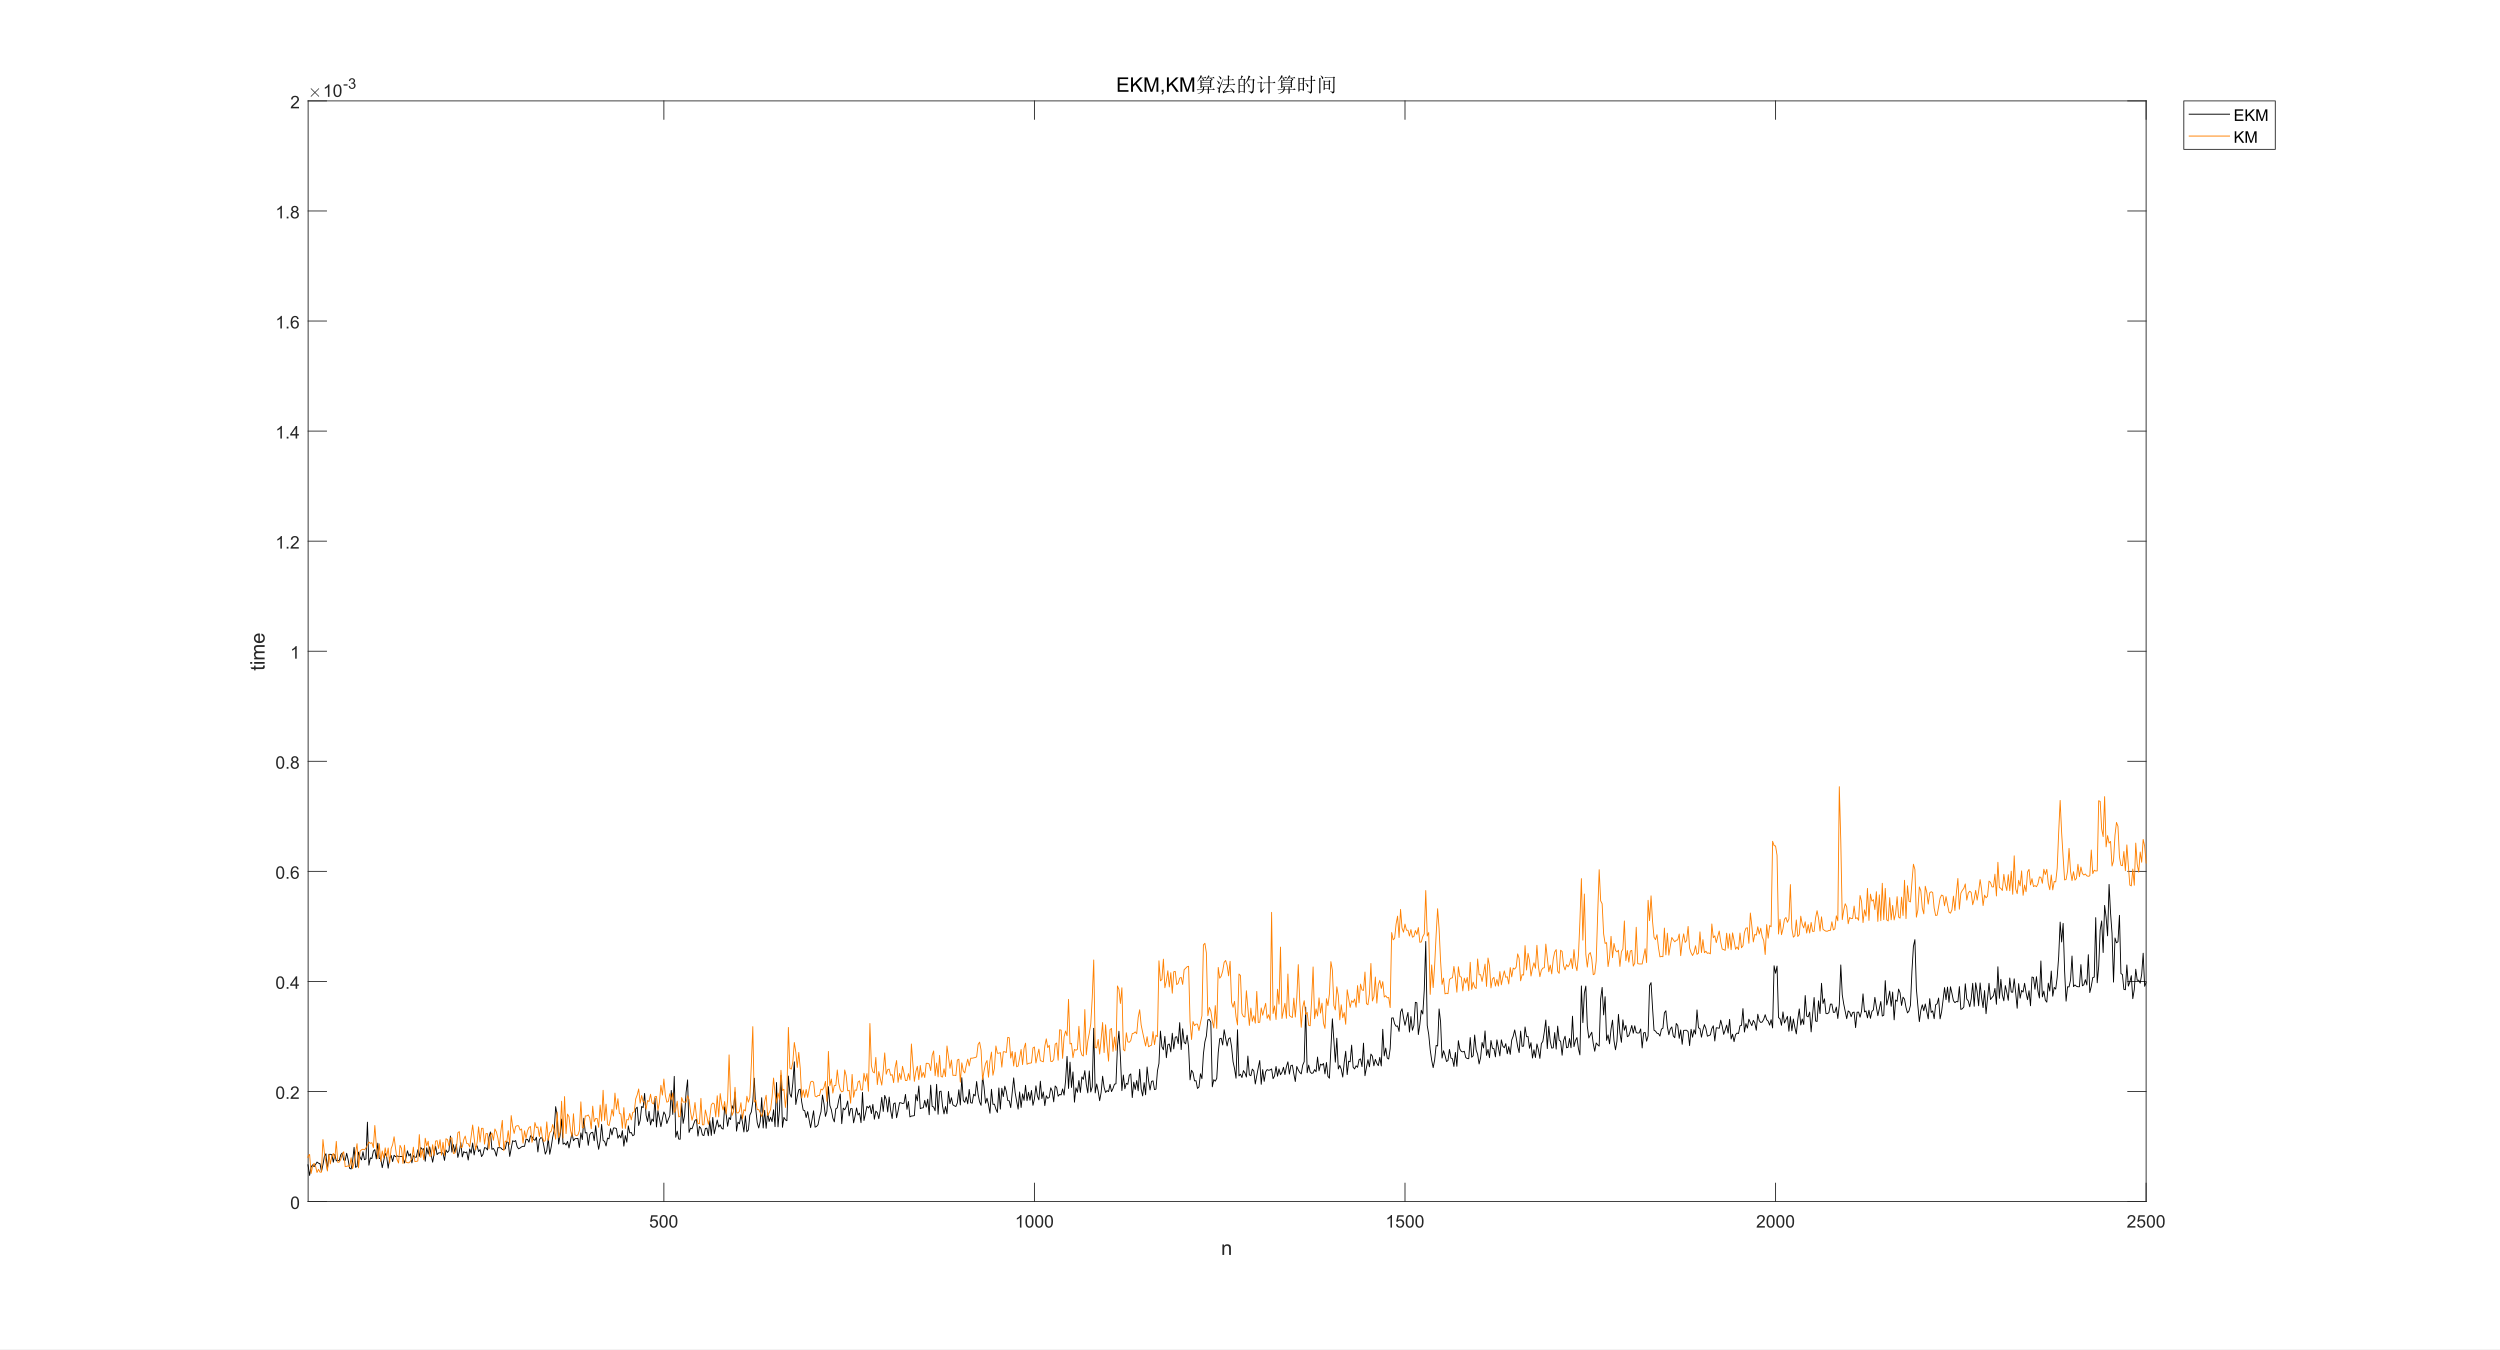 <?xml version="1.0"?>
<!DOCTYPE svg PUBLIC '-//W3C//DTD SVG 1.0//EN'
          'http://www.w3.org/TR/2001/REC-SVG-20010904/DTD/svg10.dtd'>
<svg xmlns:xlink="http://www.w3.org/1999/xlink" style="fill-opacity:1; color-rendering:auto; color-interpolation:auto; stroke:black; text-rendering:auto; stroke-linecap:square; stroke-miterlimit:10; stroke-opacity:1; shape-rendering:auto; fill:black; stroke-dasharray:none; font-weight:normal; stroke-width:1; font-family:'Dialog'; font-style:normal; stroke-linejoin:miter; font-size:12px; stroke-dashoffset:0; image-rendering:auto;" width="1858" height="1003" xmlns="http://www.w3.org/2000/svg"
><rect width="100%" height="100%" fill="#808080" stroke="none"/><!--Generated by the Batik Graphics2D SVG Generator--><defs id="genericDefs"
  /><g
  ><defs id="defs1"
    ><clipPath clipPathUnits="userSpaceOnUse" id="clipPath1"
      ><path d="M0 0 L1858 0 L1858 1003 L0 1003 L0 0 Z"
      /></clipPath
    ></defs
    ><g style="fill:white; stroke:white;"
    ><rect x="0" y="0" width="1858" style="clip-path:url(#clipPath1); stroke:none;" height="1003"
    /></g
    ><g style="fill:white; text-rendering:optimizeSpeed; color-rendering:optimizeSpeed; image-rendering:optimizeSpeed; shape-rendering:crispEdges; color-interpolation:sRGB; stroke:white;"
    ><rect x="0" width="1858" height="1003" y="0" style="stroke:none;"
      /><path style="stroke:none;" d="M229 893 L1595 893 L1595 75 L229 75 Z"
    /></g
    ><g style="fill:rgb(38,38,38); text-rendering:geometricPrecision; color-rendering:optimizeQuality; image-rendering:optimizeQuality; stroke-linejoin:round; color-interpolation:linearRGB; stroke:rgb(38,38,38); stroke-width:0.667;"
    ><line y2="893" style="fill:none;" x1="229" x2="1595" y1="893"
      /><line y2="75" style="fill:none;" x1="229" x2="1595" y1="75"
      /><line y2="879.34" style="fill:none;" x1="493.387" x2="493.387" y1="893"
      /><line y2="879.34" style="fill:none;" x1="768.79" x2="768.79" y1="893"
      /><line y2="879.34" style="fill:none;" x1="1044.194" x2="1044.194" y1="893"
      /><line y2="879.34" style="fill:none;" x1="1319.597" x2="1319.597" y1="893"
      /><line y2="879.34" style="fill:none;" x1="1595" x2="1595" y1="893"
      /><line y2="88.66" style="fill:none;" x1="493.387" x2="493.387" y1="75"
      /><line y2="88.66" style="fill:none;" x1="768.79" x2="768.79" y1="75"
      /><line y2="88.66" style="fill:none;" x1="1044.194" x2="1044.194" y1="75"
      /><line y2="88.66" style="fill:none;" x1="1319.597" x2="1319.597" y1="75"
      /><line y2="88.66" style="fill:none;" x1="1595" x2="1595" y1="75"
    /></g
    ><g transform="translate(493.387,898.333)" style="font-size:13px; fill:rgb(38,38,38); text-rendering:geometricPrecision; color-rendering:optimizeQuality; image-rendering:optimizeQuality; color-interpolation:linearRGB; stroke:rgb(38,38,38);"
    ><path style="stroke:none;" d="M-10.453 11.562 L-9.266 11.453 Q-9.125 12.344 -8.641 12.781 Q-8.156 13.219 -7.469 13.219 Q-6.641 13.219 -6.07 12.594 Q-5.5 11.969 -5.5 10.953 Q-5.5 9.969 -6.047 9.406 Q-6.594 8.844 -7.484 8.844 Q-8.047 8.844 -8.492 9.094 Q-8.938 9.344 -9.188 9.734 L-10.25 9.594 L-9.359 4.828 L-4.734 4.828 L-4.734 5.906 L-8.438 5.906 L-8.938 8.406 Q-8.109 7.828 -7.188 7.828 Q-5.969 7.828 -5.133 8.672 Q-4.297 9.516 -4.297 10.844 Q-4.297 12.109 -5.031 13.031 Q-5.922 14.156 -7.469 14.156 Q-8.734 14.156 -9.539 13.445 Q-10.344 12.734 -10.453 11.562 ZM-3.223 9.406 Q-3.223 7.766 -2.887 6.758 Q-2.551 5.75 -1.879 5.203 Q-1.208 4.656 -0.192 4.656 Q0.558 4.656 1.121 4.961 Q1.683 5.266 2.05 5.828 Q2.417 6.391 2.628 7.211 Q2.839 8.031 2.839 9.406 Q2.839 11.047 2.503 12.055 Q2.167 13.062 1.496 13.609 Q0.824 14.156 -0.192 14.156 Q-1.536 14.156 -2.317 13.188 Q-3.223 12.031 -3.223 9.406 ZM-2.051 9.406 Q-2.051 11.703 -1.52 12.461 Q-0.989 13.219 -0.192 13.219 Q0.589 13.219 1.128 12.461 Q1.667 11.703 1.667 9.406 Q1.667 7.109 1.128 6.359 Q0.589 5.609 -0.207 5.609 Q-0.989 5.609 -1.473 6.266 Q-2.051 7.125 -2.051 9.406 ZM4.007 9.406 Q4.007 7.766 4.343 6.758 Q4.679 5.75 5.351 5.203 Q6.022 4.656 7.038 4.656 Q7.788 4.656 8.351 4.961 Q8.913 5.266 9.28 5.828 Q9.648 6.391 9.858 7.211 Q10.069 8.031 10.069 9.406 Q10.069 11.047 9.733 12.055 Q9.398 13.062 8.726 13.609 Q8.054 14.156 7.038 14.156 Q5.694 14.156 4.913 13.188 Q4.007 12.031 4.007 9.406 ZM5.179 9.406 Q5.179 11.703 5.71 12.461 Q6.241 13.219 7.038 13.219 Q7.819 13.219 8.358 12.461 Q8.898 11.703 8.898 9.406 Q8.898 7.109 8.358 6.359 Q7.819 5.609 7.022 5.609 Q6.241 5.609 5.757 6.266 Q5.179 7.125 5.179 9.406 Z"
    /></g
    ><g transform="translate(768.79,898.333)" style="font-size:13px; fill:rgb(38,38,38); text-rendering:geometricPrecision; color-rendering:optimizeQuality; image-rendering:optimizeQuality; color-interpolation:linearRGB; stroke:rgb(38,38,38);"
    ><path style="stroke:none;" d="M-9.656 14 L-10.797 14 L-10.797 6.719 Q-11.219 7.109 -11.883 7.508 Q-12.547 7.906 -13.078 8.094 L-13.078 6.984 Q-12.125 6.547 -11.406 5.906 Q-10.688 5.266 -10.391 4.656 L-9.656 4.656 L-9.656 14 ZM-6.723 9.406 Q-6.723 7.766 -6.387 6.758 Q-6.051 5.75 -5.379 5.203 Q-4.707 4.656 -3.692 4.656 Q-2.942 4.656 -2.379 4.961 Q-1.817 5.266 -1.45 5.828 Q-1.083 6.391 -0.872 7.211 Q-0.661 8.031 -0.661 9.406 Q-0.661 11.047 -0.997 12.055 Q-1.333 13.062 -2.004 13.609 Q-2.676 14.156 -3.692 14.156 Q-5.036 14.156 -5.817 13.188 Q-6.723 12.031 -6.723 9.406 ZM-5.551 9.406 Q-5.551 11.703 -5.02 12.461 Q-4.489 13.219 -3.692 13.219 Q-2.911 13.219 -2.372 12.461 Q-1.833 11.703 -1.833 9.406 Q-1.833 7.109 -2.372 6.359 Q-2.911 5.609 -3.708 5.609 Q-4.489 5.609 -4.973 6.266 Q-5.551 7.125 -5.551 9.406 ZM0.507 9.406 Q0.507 7.766 0.843 6.758 Q1.179 5.75 1.851 5.203 Q2.522 4.656 3.538 4.656 Q4.288 4.656 4.851 4.961 Q5.413 5.266 5.78 5.828 Q6.147 6.391 6.358 7.211 Q6.569 8.031 6.569 9.406 Q6.569 11.047 6.233 12.055 Q5.897 13.062 5.226 13.609 Q4.554 14.156 3.538 14.156 Q2.194 14.156 1.413 13.188 Q0.507 12.031 0.507 9.406 ZM1.679 9.406 Q1.679 11.703 2.21 12.461 Q2.741 13.219 3.538 13.219 Q4.319 13.219 4.858 12.461 Q5.397 11.703 5.397 9.406 Q5.397 7.109 4.858 6.359 Q4.319 5.609 3.522 5.609 Q2.741 5.609 2.257 6.266 Q1.679 7.125 1.679 9.406 ZM7.737 9.406 Q7.737 7.766 8.073 6.758 Q8.409 5.75 9.081 5.203 Q9.752 4.656 10.768 4.656 Q11.518 4.656 12.081 4.961 Q12.643 5.266 13.01 5.828 Q13.377 6.391 13.588 7.211 Q13.799 8.031 13.799 9.406 Q13.799 11.047 13.463 12.055 Q13.127 13.062 12.456 13.609 Q11.784 14.156 10.768 14.156 Q9.424 14.156 8.643 13.188 Q7.737 12.031 7.737 9.406 ZM8.909 9.406 Q8.909 11.703 9.44 12.461 Q9.971 13.219 10.768 13.219 Q11.549 13.219 12.088 12.461 Q12.627 11.703 12.627 9.406 Q12.627 7.109 12.088 6.359 Q11.549 5.609 10.752 5.609 Q9.971 5.609 9.487 6.266 Q8.909 7.125 8.909 9.406 Z"
    /></g
    ><g transform="translate(1044.194,898.333)" style="font-size:13px; fill:rgb(38,38,38); text-rendering:geometricPrecision; color-rendering:optimizeQuality; image-rendering:optimizeQuality; color-interpolation:linearRGB; stroke:rgb(38,38,38);"
    ><path style="stroke:none;" d="M-9.656 14 L-10.797 14 L-10.797 6.719 Q-11.219 7.109 -11.883 7.508 Q-12.547 7.906 -13.078 8.094 L-13.078 6.984 Q-12.125 6.547 -11.406 5.906 Q-10.688 5.266 -10.391 4.656 L-9.656 4.656 L-9.656 14 ZM-6.723 11.562 L-5.536 11.453 Q-5.395 12.344 -4.911 12.781 Q-4.426 13.219 -3.739 13.219 Q-2.911 13.219 -2.34 12.594 Q-1.77 11.969 -1.77 10.953 Q-1.77 9.969 -2.317 9.406 Q-2.864 8.844 -3.754 8.844 Q-4.317 8.844 -4.762 9.094 Q-5.207 9.344 -5.457 9.734 L-6.52 9.594 L-5.629 4.828 L-1.004 4.828 L-1.004 5.906 L-4.707 5.906 L-5.207 8.406 Q-4.379 7.828 -3.458 7.828 Q-2.239 7.828 -1.403 8.672 Q-0.567 9.516 -0.567 10.844 Q-0.567 12.109 -1.301 13.031 Q-2.192 14.156 -3.739 14.156 Q-5.004 14.156 -5.809 13.445 Q-6.614 12.734 -6.723 11.562 ZM0.507 9.406 Q0.507 7.766 0.843 6.758 Q1.179 5.75 1.851 5.203 Q2.522 4.656 3.538 4.656 Q4.288 4.656 4.851 4.961 Q5.413 5.266 5.78 5.828 Q6.147 6.391 6.358 7.211 Q6.569 8.031 6.569 9.406 Q6.569 11.047 6.233 12.055 Q5.897 13.062 5.226 13.609 Q4.554 14.156 3.538 14.156 Q2.194 14.156 1.413 13.188 Q0.507 12.031 0.507 9.406 ZM1.679 9.406 Q1.679 11.703 2.21 12.461 Q2.741 13.219 3.538 13.219 Q4.319 13.219 4.858 12.461 Q5.397 11.703 5.397 9.406 Q5.397 7.109 4.858 6.359 Q4.319 5.609 3.522 5.609 Q2.741 5.609 2.257 6.266 Q1.679 7.125 1.679 9.406 ZM7.737 9.406 Q7.737 7.766 8.073 6.758 Q8.409 5.75 9.081 5.203 Q9.752 4.656 10.768 4.656 Q11.518 4.656 12.081 4.961 Q12.643 5.266 13.01 5.828 Q13.377 6.391 13.588 7.211 Q13.799 8.031 13.799 9.406 Q13.799 11.047 13.463 12.055 Q13.127 13.062 12.456 13.609 Q11.784 14.156 10.768 14.156 Q9.424 14.156 8.643 13.188 Q7.737 12.031 7.737 9.406 ZM8.909 9.406 Q8.909 11.703 9.44 12.461 Q9.971 13.219 10.768 13.219 Q11.549 13.219 12.088 12.461 Q12.627 11.703 12.627 9.406 Q12.627 7.109 12.088 6.359 Q11.549 5.609 10.752 5.609 Q9.971 5.609 9.487 6.266 Q8.909 7.125 8.909 9.406 Z"
    /></g
    ><g transform="translate(1319.597,898.333)" style="font-size:13px; fill:rgb(38,38,38); text-rendering:geometricPrecision; color-rendering:optimizeQuality; image-rendering:optimizeQuality; color-interpolation:linearRGB; stroke:rgb(38,38,38);"
    ><path style="stroke:none;" d="M-7.953 12.906 L-7.953 14 L-14.109 14 Q-14.125 13.594 -13.969 13.203 Q-13.734 12.578 -13.219 11.969 Q-12.703 11.359 -11.719 10.562 Q-10.203 9.312 -9.672 8.586 Q-9.141 7.859 -9.141 7.219 Q-9.141 6.531 -9.625 6.07 Q-10.109 5.609 -10.891 5.609 Q-11.719 5.609 -12.211 6.102 Q-12.703 6.594 -12.719 7.469 L-13.891 7.344 Q-13.766 6.031 -12.984 5.344 Q-12.203 4.656 -10.875 4.656 Q-9.531 4.656 -8.75 5.398 Q-7.969 6.141 -7.969 7.234 Q-7.969 7.797 -8.195 8.336 Q-8.422 8.875 -8.953 9.477 Q-9.484 10.078 -10.719 11.109 Q-11.75 11.969 -12.039 12.281 Q-12.328 12.594 -12.516 12.906 L-7.953 12.906 ZM-6.723 9.406 Q-6.723 7.766 -6.387 6.758 Q-6.051 5.75 -5.379 5.203 Q-4.707 4.656 -3.692 4.656 Q-2.942 4.656 -2.379 4.961 Q-1.817 5.266 -1.45 5.828 Q-1.083 6.391 -0.872 7.211 Q-0.661 8.031 -0.661 9.406 Q-0.661 11.047 -0.997 12.055 Q-1.333 13.062 -2.004 13.609 Q-2.676 14.156 -3.692 14.156 Q-5.036 14.156 -5.817 13.188 Q-6.723 12.031 -6.723 9.406 ZM-5.551 9.406 Q-5.551 11.703 -5.02 12.461 Q-4.489 13.219 -3.692 13.219 Q-2.911 13.219 -2.372 12.461 Q-1.833 11.703 -1.833 9.406 Q-1.833 7.109 -2.372 6.359 Q-2.911 5.609 -3.708 5.609 Q-4.489 5.609 -4.973 6.266 Q-5.551 7.125 -5.551 9.406 ZM0.507 9.406 Q0.507 7.766 0.843 6.758 Q1.179 5.75 1.851 5.203 Q2.522 4.656 3.538 4.656 Q4.288 4.656 4.851 4.961 Q5.413 5.266 5.78 5.828 Q6.147 6.391 6.358 7.211 Q6.569 8.031 6.569 9.406 Q6.569 11.047 6.233 12.055 Q5.897 13.062 5.226 13.609 Q4.554 14.156 3.538 14.156 Q2.194 14.156 1.413 13.188 Q0.507 12.031 0.507 9.406 ZM1.679 9.406 Q1.679 11.703 2.21 12.461 Q2.741 13.219 3.538 13.219 Q4.319 13.219 4.858 12.461 Q5.397 11.703 5.397 9.406 Q5.397 7.109 4.858 6.359 Q4.319 5.609 3.522 5.609 Q2.741 5.609 2.257 6.266 Q1.679 7.125 1.679 9.406 ZM7.737 9.406 Q7.737 7.766 8.073 6.758 Q8.409 5.75 9.081 5.203 Q9.752 4.656 10.768 4.656 Q11.518 4.656 12.081 4.961 Q12.643 5.266 13.01 5.828 Q13.377 6.391 13.588 7.211 Q13.799 8.031 13.799 9.406 Q13.799 11.047 13.463 12.055 Q13.127 13.062 12.456 13.609 Q11.784 14.156 10.768 14.156 Q9.424 14.156 8.643 13.188 Q7.737 12.031 7.737 9.406 ZM8.909 9.406 Q8.909 11.703 9.44 12.461 Q9.971 13.219 10.768 13.219 Q11.549 13.219 12.088 12.461 Q12.627 11.703 12.627 9.406 Q12.627 7.109 12.088 6.359 Q11.549 5.609 10.752 5.609 Q9.971 5.609 9.487 6.266 Q8.909 7.125 8.909 9.406 Z"
    /></g
    ><g transform="translate(1595,898.333)" style="font-size:13px; fill:rgb(38,38,38); text-rendering:geometricPrecision; color-rendering:optimizeQuality; image-rendering:optimizeQuality; color-interpolation:linearRGB; stroke:rgb(38,38,38);"
    ><path style="stroke:none;" d="M-7.953 12.906 L-7.953 14 L-14.109 14 Q-14.125 13.594 -13.969 13.203 Q-13.734 12.578 -13.219 11.969 Q-12.703 11.359 -11.719 10.562 Q-10.203 9.312 -9.672 8.586 Q-9.141 7.859 -9.141 7.219 Q-9.141 6.531 -9.625 6.07 Q-10.109 5.609 -10.891 5.609 Q-11.719 5.609 -12.211 6.102 Q-12.703 6.594 -12.719 7.469 L-13.891 7.344 Q-13.766 6.031 -12.984 5.344 Q-12.203 4.656 -10.875 4.656 Q-9.531 4.656 -8.75 5.398 Q-7.969 6.141 -7.969 7.234 Q-7.969 7.797 -8.195 8.336 Q-8.422 8.875 -8.953 9.477 Q-9.484 10.078 -10.719 11.109 Q-11.75 11.969 -12.039 12.281 Q-12.328 12.594 -12.516 12.906 L-7.953 12.906 ZM-6.723 11.562 L-5.536 11.453 Q-5.395 12.344 -4.911 12.781 Q-4.426 13.219 -3.739 13.219 Q-2.911 13.219 -2.34 12.594 Q-1.77 11.969 -1.77 10.953 Q-1.77 9.969 -2.317 9.406 Q-2.864 8.844 -3.754 8.844 Q-4.317 8.844 -4.762 9.094 Q-5.207 9.344 -5.457 9.734 L-6.52 9.594 L-5.629 4.828 L-1.004 4.828 L-1.004 5.906 L-4.707 5.906 L-5.207 8.406 Q-4.379 7.828 -3.458 7.828 Q-2.239 7.828 -1.403 8.672 Q-0.567 9.516 -0.567 10.844 Q-0.567 12.109 -1.301 13.031 Q-2.192 14.156 -3.739 14.156 Q-5.004 14.156 -5.809 13.445 Q-6.614 12.734 -6.723 11.562 ZM0.507 9.406 Q0.507 7.766 0.843 6.758 Q1.179 5.75 1.851 5.203 Q2.522 4.656 3.538 4.656 Q4.288 4.656 4.851 4.961 Q5.413 5.266 5.78 5.828 Q6.147 6.391 6.358 7.211 Q6.569 8.031 6.569 9.406 Q6.569 11.047 6.233 12.055 Q5.897 13.062 5.226 13.609 Q4.554 14.156 3.538 14.156 Q2.194 14.156 1.413 13.188 Q0.507 12.031 0.507 9.406 ZM1.679 9.406 Q1.679 11.703 2.21 12.461 Q2.741 13.219 3.538 13.219 Q4.319 13.219 4.858 12.461 Q5.397 11.703 5.397 9.406 Q5.397 7.109 4.858 6.359 Q4.319 5.609 3.522 5.609 Q2.741 5.609 2.257 6.266 Q1.679 7.125 1.679 9.406 ZM7.737 9.406 Q7.737 7.766 8.073 6.758 Q8.409 5.75 9.081 5.203 Q9.752 4.656 10.768 4.656 Q11.518 4.656 12.081 4.961 Q12.643 5.266 13.01 5.828 Q13.377 6.391 13.588 7.211 Q13.799 8.031 13.799 9.406 Q13.799 11.047 13.463 12.055 Q13.127 13.062 12.456 13.609 Q11.784 14.156 10.768 14.156 Q9.424 14.156 8.643 13.188 Q7.737 12.031 7.737 9.406 ZM8.909 9.406 Q8.909 11.703 9.44 12.461 Q9.971 13.219 10.768 13.219 Q11.549 13.219 12.088 12.461 Q12.627 11.703 12.627 9.406 Q12.627 7.109 12.088 6.359 Q11.549 5.609 10.752 5.609 Q9.971 5.609 9.487 6.266 Q8.909 7.125 8.909 9.406 Z"
    /></g
    ><g transform="translate(912.001,916.667)" style="font-size:15px; fill:rgb(38,38,38); text-rendering:geometricPrecision; color-rendering:optimizeQuality; image-rendering:optimizeQuality; color-interpolation:linearRGB; stroke:rgb(38,38,38);"
    ><path style="stroke:none;" d="M-3.516 16 L-3.516 8.219 L-2.328 8.219 L-2.328 9.328 Q-1.469 8.047 0.156 8.047 Q0.859 8.047 1.445 8.297 Q2.031 8.547 2.328 8.961 Q2.625 9.375 2.734 9.938 Q2.812 10.297 2.812 11.219 L2.812 16 L1.484 16 L1.484 11.266 Q1.484 10.469 1.336 10.07 Q1.188 9.672 0.797 9.43 Q0.406 9.188 -0.125 9.188 Q-0.969 9.188 -1.578 9.719 Q-2.188 10.25 -2.188 11.75 L-2.188 16 L-3.516 16 Z"
    /></g
    ><g style="fill:rgb(38,38,38); text-rendering:geometricPrecision; color-rendering:optimizeQuality; image-rendering:optimizeQuality; stroke-linejoin:round; color-interpolation:linearRGB; stroke:rgb(38,38,38); stroke-width:0.667;"
    ><line y2="75" style="fill:none;" x1="229" x2="229" y1="893"
      /><line y2="75" style="fill:none;" x1="1595" x2="1595" y1="893"
      /><line y2="893" style="fill:none;" x1="229" x2="242.66" y1="893"
      /><line y2="811.2" style="fill:none;" x1="229" x2="242.66" y1="811.2"
      /><line y2="729.4" style="fill:none;" x1="229" x2="242.66" y1="729.4"
      /><line y2="647.6" style="fill:none;" x1="229" x2="242.66" y1="647.6"
      /><line y2="565.8" style="fill:none;" x1="229" x2="242.66" y1="565.8"
      /><line y2="484" style="fill:none;" x1="229" x2="242.66" y1="484"
      /><line y2="402.2" style="fill:none;" x1="229" x2="242.66" y1="402.2"
      /><line y2="320.4" style="fill:none;" x1="229" x2="242.66" y1="320.4"
      /><line y2="238.6" style="fill:none;" x1="229" x2="242.66" y1="238.6"
      /><line y2="156.8" style="fill:none;" x1="229" x2="242.66" y1="156.8"
      /><line y2="75" style="fill:none;" x1="229" x2="242.66" y1="75"
      /><line y2="893" style="fill:none;" x1="1595" x2="1581.34" y1="893"
      /><line y2="811.2" style="fill:none;" x1="1595" x2="1581.34" y1="811.2"
      /><line y2="729.4" style="fill:none;" x1="1595" x2="1581.34" y1="729.4"
      /><line y2="647.6" style="fill:none;" x1="1595" x2="1581.34" y1="647.6"
      /><line y2="565.8" style="fill:none;" x1="1595" x2="1581.34" y1="565.8"
      /><line y2="484" style="fill:none;" x1="1595" x2="1581.34" y1="484"
      /><line y2="402.2" style="fill:none;" x1="1595" x2="1581.34" y1="402.2"
      /><line y2="320.4" style="fill:none;" x1="1595" x2="1581.34" y1="320.4"
      /><line y2="238.6" style="fill:none;" x1="1595" x2="1581.34" y1="238.6"
      /><line y2="156.8" style="fill:none;" x1="1595" x2="1581.34" y1="156.8"
      /><line y2="75" style="fill:none;" x1="1595" x2="1581.34" y1="75"
    /></g
    ><g transform="translate(223.667,893)" style="font-size:13px; fill:rgb(38,38,38); text-rendering:geometricPrecision; color-rendering:optimizeQuality; image-rendering:optimizeQuality; color-interpolation:linearRGB; stroke:rgb(38,38,38);"
    ><path style="stroke:none;" d="M-7.453 0.906 Q-7.453 -0.734 -7.117 -1.742 Q-6.781 -2.75 -6.109 -3.297 Q-5.438 -3.844 -4.422 -3.844 Q-3.672 -3.844 -3.109 -3.539 Q-2.547 -3.234 -2.18 -2.672 Q-1.812 -2.109 -1.602 -1.289 Q-1.391 -0.469 -1.391 0.906 Q-1.391 2.547 -1.727 3.555 Q-2.062 4.562 -2.734 5.109 Q-3.406 5.656 -4.422 5.656 Q-5.766 5.656 -6.547 4.688 Q-7.453 3.531 -7.453 0.906 ZM-6.281 0.906 Q-6.281 3.203 -5.75 3.961 Q-5.219 4.719 -4.422 4.719 Q-3.641 4.719 -3.102 3.961 Q-2.562 3.203 -2.562 0.906 Q-2.562 -1.391 -3.102 -2.141 Q-3.641 -2.891 -4.438 -2.891 Q-5.219 -2.891 -5.703 -2.234 Q-6.281 -1.375 -6.281 0.906 Z"
    /></g
    ><g transform="translate(223.667,811.2)" style="font-size:13px; fill:rgb(38,38,38); text-rendering:geometricPrecision; color-rendering:optimizeQuality; image-rendering:optimizeQuality; color-interpolation:linearRGB; stroke:rgb(38,38,38);"
    ><path style="stroke:none;" d="M-18.453 0.906 Q-18.453 -0.734 -18.117 -1.742 Q-17.781 -2.75 -17.109 -3.297 Q-16.438 -3.844 -15.422 -3.844 Q-14.672 -3.844 -14.109 -3.539 Q-13.547 -3.234 -13.18 -2.672 Q-12.812 -2.109 -12.602 -1.289 Q-12.391 -0.469 -12.391 0.906 Q-12.391 2.547 -12.727 3.555 Q-13.062 4.562 -13.734 5.109 Q-14.406 5.656 -15.422 5.656 Q-16.766 5.656 -17.547 4.688 Q-18.453 3.531 -18.453 0.906 ZM-17.281 0.906 Q-17.281 3.203 -16.75 3.961 Q-16.219 4.719 -15.422 4.719 Q-14.641 4.719 -14.102 3.961 Q-13.562 3.203 -13.562 0.906 Q-13.562 -1.391 -14.102 -2.141 Q-14.641 -2.891 -15.438 -2.891 Q-16.219 -2.891 -16.703 -2.234 Q-17.281 -1.375 -17.281 0.906 ZM-10.582 5.5 L-10.582 4.203 L-9.286 4.203 L-9.286 5.5 L-10.582 5.5 ZM-1.611 4.406 L-1.611 5.5 L-7.768 5.5 Q-7.783 5.094 -7.627 4.703 Q-7.393 4.078 -6.877 3.469 Q-6.361 2.859 -5.377 2.062 Q-3.861 0.812 -3.33 0.086 Q-2.799 -0.641 -2.799 -1.281 Q-2.799 -1.969 -3.283 -2.43 Q-3.768 -2.891 -4.549 -2.891 Q-5.377 -2.891 -5.869 -2.398 Q-6.361 -1.906 -6.377 -1.031 L-7.549 -1.156 Q-7.424 -2.469 -6.643 -3.156 Q-5.861 -3.844 -4.533 -3.844 Q-3.189 -3.844 -2.408 -3.102 Q-1.627 -2.359 -1.627 -1.266 Q-1.627 -0.703 -1.853 -0.164 Q-2.08 0.375 -2.611 0.977 Q-3.143 1.578 -4.377 2.609 Q-5.408 3.469 -5.697 3.781 Q-5.986 4.094 -6.174 4.406 L-1.611 4.406 Z"
    /></g
    ><g transform="translate(223.667,729.4)" style="font-size:13px; fill:rgb(38,38,38); text-rendering:geometricPrecision; color-rendering:optimizeQuality; image-rendering:optimizeQuality; color-interpolation:linearRGB; stroke:rgb(38,38,38);"
    ><path style="stroke:none;" d="M-18.453 0.906 Q-18.453 -0.734 -18.117 -1.742 Q-17.781 -2.75 -17.109 -3.297 Q-16.438 -3.844 -15.422 -3.844 Q-14.672 -3.844 -14.109 -3.539 Q-13.547 -3.234 -13.18 -2.672 Q-12.812 -2.109 -12.602 -1.289 Q-12.391 -0.469 -12.391 0.906 Q-12.391 2.547 -12.727 3.555 Q-13.062 4.562 -13.734 5.109 Q-14.406 5.656 -15.422 5.656 Q-16.766 5.656 -17.547 4.688 Q-18.453 3.531 -18.453 0.906 ZM-17.281 0.906 Q-17.281 3.203 -16.75 3.961 Q-16.219 4.719 -15.422 4.719 Q-14.641 4.719 -14.102 3.961 Q-13.562 3.203 -13.562 0.906 Q-13.562 -1.391 -14.102 -2.141 Q-14.641 -2.891 -15.438 -2.891 Q-16.219 -2.891 -16.703 -2.234 Q-17.281 -1.375 -17.281 0.906 ZM-10.582 5.5 L-10.582 4.203 L-9.286 4.203 L-9.286 5.5 L-10.582 5.5 ZM-3.955 5.5 L-3.955 3.266 L-7.986 3.266 L-7.986 2.219 L-3.752 -3.812 L-2.814 -3.812 L-2.814 2.219 L-1.549 2.219 L-1.549 3.266 L-2.814 3.266 L-2.814 5.5 L-3.955 5.5 ZM-3.955 2.219 L-3.955 -1.969 L-6.877 2.219 L-3.955 2.219 Z"
    /></g
    ><g transform="translate(223.667,647.6)" style="font-size:13px; fill:rgb(38,38,38); text-rendering:geometricPrecision; color-rendering:optimizeQuality; image-rendering:optimizeQuality; color-interpolation:linearRGB; stroke:rgb(38,38,38);"
    ><path style="stroke:none;" d="M-18.453 0.906 Q-18.453 -0.734 -18.117 -1.742 Q-17.781 -2.75 -17.109 -3.297 Q-16.438 -3.844 -15.422 -3.844 Q-14.672 -3.844 -14.109 -3.539 Q-13.547 -3.234 -13.18 -2.672 Q-12.812 -2.109 -12.602 -1.289 Q-12.391 -0.469 -12.391 0.906 Q-12.391 2.547 -12.727 3.555 Q-13.062 4.562 -13.734 5.109 Q-14.406 5.656 -15.422 5.656 Q-16.766 5.656 -17.547 4.688 Q-18.453 3.531 -18.453 0.906 ZM-17.281 0.906 Q-17.281 3.203 -16.75 3.961 Q-16.219 4.719 -15.422 4.719 Q-14.641 4.719 -14.102 3.961 Q-13.562 3.203 -13.562 0.906 Q-13.562 -1.391 -14.102 -2.141 Q-14.641 -2.891 -15.438 -2.891 Q-16.219 -2.891 -16.703 -2.234 Q-17.281 -1.375 -17.281 0.906 ZM-10.582 5.5 L-10.582 4.203 L-9.286 4.203 L-9.286 5.5 L-10.582 5.5 ZM-1.69 -1.531 L-2.83 -1.438 Q-2.971 -2.109 -3.252 -2.422 Q-3.721 -2.906 -4.393 -2.906 Q-4.939 -2.906 -5.361 -2.594 Q-5.893 -2.203 -6.205 -1.453 Q-6.518 -0.703 -6.533 0.703 Q-6.127 0.078 -5.525 -0.227 Q-4.924 -0.531 -4.268 -0.531 Q-3.127 -0.531 -2.322 0.305 Q-1.518 1.141 -1.518 2.484 Q-1.518 3.359 -1.9 4.109 Q-2.283 4.859 -2.939 5.258 Q-3.596 5.656 -4.439 5.656 Q-5.861 5.656 -6.768 4.609 Q-7.674 3.562 -7.674 1.141 Q-7.674 -1.547 -6.674 -2.781 Q-5.799 -3.844 -4.33 -3.844 Q-3.236 -3.844 -2.533 -3.227 Q-1.83 -2.609 -1.69 -1.531 ZM-6.361 2.484 Q-6.361 3.078 -6.111 3.617 Q-5.861 4.156 -5.408 4.438 Q-4.955 4.719 -4.455 4.719 Q-3.736 4.719 -3.213 4.133 Q-2.689 3.547 -2.689 2.547 Q-2.689 1.578 -3.205 1.023 Q-3.721 0.469 -4.502 0.469 Q-5.283 0.469 -5.822 1.023 Q-6.361 1.578 -6.361 2.484 Z"
    /></g
    ><g transform="translate(223.667,565.8)" style="font-size:13px; fill:rgb(38,38,38); text-rendering:geometricPrecision; color-rendering:optimizeQuality; image-rendering:optimizeQuality; color-interpolation:linearRGB; stroke:rgb(38,38,38);"
    ><path style="stroke:none;" d="M-18.453 0.906 Q-18.453 -0.734 -18.117 -1.742 Q-17.781 -2.75 -17.109 -3.297 Q-16.438 -3.844 -15.422 -3.844 Q-14.672 -3.844 -14.109 -3.539 Q-13.547 -3.234 -13.18 -2.672 Q-12.812 -2.109 -12.602 -1.289 Q-12.391 -0.469 -12.391 0.906 Q-12.391 2.547 -12.727 3.555 Q-13.062 4.562 -13.734 5.109 Q-14.406 5.656 -15.422 5.656 Q-16.766 5.656 -17.547 4.688 Q-18.453 3.531 -18.453 0.906 ZM-17.281 0.906 Q-17.281 3.203 -16.75 3.961 Q-16.219 4.719 -15.422 4.719 Q-14.641 4.719 -14.102 3.961 Q-13.562 3.203 -13.562 0.906 Q-13.562 -1.391 -14.102 -2.141 Q-14.641 -2.891 -15.438 -2.891 Q-16.219 -2.891 -16.703 -2.234 Q-17.281 -1.375 -17.281 0.906 ZM-10.582 5.5 L-10.582 4.203 L-9.286 4.203 L-9.286 5.5 L-10.582 5.5 ZM-5.861 0.453 Q-6.564 0.188 -6.908 -0.289 Q-7.252 -0.766 -7.252 -1.438 Q-7.252 -2.453 -6.525 -3.148 Q-5.799 -3.844 -4.58 -3.844 Q-3.361 -3.844 -2.619 -3.133 Q-1.877 -2.422 -1.877 -1.406 Q-1.877 -0.766 -2.221 -0.289 Q-2.564 0.188 -3.252 0.453 Q-2.393 0.734 -1.947 1.359 Q-1.502 1.984 -1.502 2.844 Q-1.502 4.031 -2.346 4.844 Q-3.189 5.656 -4.564 5.656 Q-5.939 5.656 -6.783 4.844 Q-7.627 4.031 -7.627 2.812 Q-7.627 1.906 -7.166 1.289 Q-6.705 0.672 -5.861 0.453 ZM-6.096 -1.484 Q-6.096 -0.828 -5.666 -0.406 Q-5.236 0.016 -4.564 0.016 Q-3.893 0.016 -3.471 -0.398 Q-3.049 -0.812 -3.049 -1.422 Q-3.049 -2.047 -3.486 -2.477 Q-3.924 -2.906 -4.564 -2.906 Q-5.221 -2.906 -5.658 -2.484 Q-6.096 -2.062 -6.096 -1.484 ZM-6.455 2.812 Q-6.455 3.297 -6.221 3.758 Q-5.986 4.219 -5.533 4.469 Q-5.08 4.719 -4.549 4.719 Q-3.736 4.719 -3.205 4.195 Q-2.674 3.672 -2.674 2.859 Q-2.674 2.031 -3.221 1.492 Q-3.768 0.953 -4.596 0.953 Q-5.393 0.953 -5.924 1.484 Q-6.455 2.016 -6.455 2.812 Z"
    /></g
    ><g transform="translate(223.667,484)" style="font-size:13px; fill:rgb(38,38,38); text-rendering:geometricPrecision; color-rendering:optimizeQuality; image-rendering:optimizeQuality; color-interpolation:linearRGB; stroke:rgb(38,38,38);"
    ><path style="stroke:none;" d="M-3.156 5.5 L-4.297 5.5 L-4.297 -1.781 Q-4.719 -1.391 -5.383 -0.992 Q-6.047 -0.594 -6.578 -0.406 L-6.578 -1.516 Q-5.625 -1.953 -4.906 -2.594 Q-4.188 -3.234 -3.891 -3.844 L-3.156 -3.844 L-3.156 5.5 Z"
    /></g
    ><g transform="translate(223.667,402.2)" style="font-size:13px; fill:rgb(38,38,38); text-rendering:geometricPrecision; color-rendering:optimizeQuality; image-rendering:optimizeQuality; color-interpolation:linearRGB; stroke:rgb(38,38,38);"
    ><path style="stroke:none;" d="M-14.156 5.5 L-15.297 5.5 L-15.297 -1.781 Q-15.719 -1.391 -16.383 -0.992 Q-17.047 -0.594 -17.578 -0.406 L-17.578 -1.516 Q-16.625 -1.953 -15.906 -2.594 Q-15.188 -3.234 -14.891 -3.844 L-14.156 -3.844 L-14.156 5.5 ZM-10.582 5.5 L-10.582 4.203 L-9.286 4.203 L-9.286 5.5 L-10.582 5.5 ZM-1.611 4.406 L-1.611 5.5 L-7.768 5.5 Q-7.783 5.094 -7.627 4.703 Q-7.393 4.078 -6.877 3.469 Q-6.361 2.859 -5.377 2.062 Q-3.861 0.812 -3.33 0.086 Q-2.799 -0.641 -2.799 -1.281 Q-2.799 -1.969 -3.283 -2.43 Q-3.768 -2.891 -4.549 -2.891 Q-5.377 -2.891 -5.869 -2.398 Q-6.361 -1.906 -6.377 -1.031 L-7.549 -1.156 Q-7.424 -2.469 -6.643 -3.156 Q-5.861 -3.844 -4.533 -3.844 Q-3.189 -3.844 -2.408 -3.102 Q-1.627 -2.359 -1.627 -1.266 Q-1.627 -0.703 -1.853 -0.164 Q-2.08 0.375 -2.611 0.977 Q-3.143 1.578 -4.377 2.609 Q-5.408 3.469 -5.697 3.781 Q-5.986 4.094 -6.174 4.406 L-1.611 4.406 Z"
    /></g
    ><g transform="translate(223.667,320.4)" style="font-size:13px; fill:rgb(38,38,38); text-rendering:geometricPrecision; color-rendering:optimizeQuality; image-rendering:optimizeQuality; color-interpolation:linearRGB; stroke:rgb(38,38,38);"
    ><path style="stroke:none;" d="M-14.156 5.5 L-15.297 5.5 L-15.297 -1.781 Q-15.719 -1.391 -16.383 -0.992 Q-17.047 -0.594 -17.578 -0.406 L-17.578 -1.516 Q-16.625 -1.953 -15.906 -2.594 Q-15.188 -3.234 -14.891 -3.844 L-14.156 -3.844 L-14.156 5.5 ZM-10.582 5.5 L-10.582 4.203 L-9.286 4.203 L-9.286 5.5 L-10.582 5.5 ZM-3.955 5.5 L-3.955 3.266 L-7.986 3.266 L-7.986 2.219 L-3.752 -3.812 L-2.814 -3.812 L-2.814 2.219 L-1.549 2.219 L-1.549 3.266 L-2.814 3.266 L-2.814 5.5 L-3.955 5.5 ZM-3.955 2.219 L-3.955 -1.969 L-6.877 2.219 L-3.955 2.219 Z"
    /></g
    ><g transform="translate(223.667,238.6)" style="font-size:13px; fill:rgb(38,38,38); text-rendering:geometricPrecision; color-rendering:optimizeQuality; image-rendering:optimizeQuality; color-interpolation:linearRGB; stroke:rgb(38,38,38);"
    ><path style="stroke:none;" d="M-14.156 5.5 L-15.297 5.5 L-15.297 -1.781 Q-15.719 -1.391 -16.383 -0.992 Q-17.047 -0.594 -17.578 -0.406 L-17.578 -1.516 Q-16.625 -1.953 -15.906 -2.594 Q-15.188 -3.234 -14.891 -3.844 L-14.156 -3.844 L-14.156 5.5 ZM-10.582 5.5 L-10.582 4.203 L-9.286 4.203 L-9.286 5.5 L-10.582 5.5 ZM-1.69 -1.531 L-2.83 -1.438 Q-2.971 -2.109 -3.252 -2.422 Q-3.721 -2.906 -4.393 -2.906 Q-4.939 -2.906 -5.361 -2.594 Q-5.893 -2.203 -6.205 -1.453 Q-6.518 -0.703 -6.533 0.703 Q-6.127 0.078 -5.525 -0.227 Q-4.924 -0.531 -4.268 -0.531 Q-3.127 -0.531 -2.322 0.305 Q-1.518 1.141 -1.518 2.484 Q-1.518 3.359 -1.9 4.109 Q-2.283 4.859 -2.939 5.258 Q-3.596 5.656 -4.439 5.656 Q-5.861 5.656 -6.768 4.609 Q-7.674 3.562 -7.674 1.141 Q-7.674 -1.547 -6.674 -2.781 Q-5.799 -3.844 -4.33 -3.844 Q-3.236 -3.844 -2.533 -3.227 Q-1.83 -2.609 -1.69 -1.531 ZM-6.361 2.484 Q-6.361 3.078 -6.111 3.617 Q-5.861 4.156 -5.408 4.438 Q-4.955 4.719 -4.455 4.719 Q-3.736 4.719 -3.213 4.133 Q-2.689 3.547 -2.689 2.547 Q-2.689 1.578 -3.205 1.023 Q-3.721 0.469 -4.502 0.469 Q-5.283 0.469 -5.822 1.023 Q-6.361 1.578 -6.361 2.484 Z"
    /></g
    ><g transform="translate(223.667,156.8)" style="font-size:13px; fill:rgb(38,38,38); text-rendering:geometricPrecision; color-rendering:optimizeQuality; image-rendering:optimizeQuality; color-interpolation:linearRGB; stroke:rgb(38,38,38);"
    ><path style="stroke:none;" d="M-14.156 5.5 L-15.297 5.5 L-15.297 -1.781 Q-15.719 -1.391 -16.383 -0.992 Q-17.047 -0.594 -17.578 -0.406 L-17.578 -1.516 Q-16.625 -1.953 -15.906 -2.594 Q-15.188 -3.234 -14.891 -3.844 L-14.156 -3.844 L-14.156 5.5 ZM-10.582 5.5 L-10.582 4.203 L-9.286 4.203 L-9.286 5.5 L-10.582 5.5 ZM-5.861 0.453 Q-6.564 0.188 -6.908 -0.289 Q-7.252 -0.766 -7.252 -1.438 Q-7.252 -2.453 -6.525 -3.148 Q-5.799 -3.844 -4.58 -3.844 Q-3.361 -3.844 -2.619 -3.133 Q-1.877 -2.422 -1.877 -1.406 Q-1.877 -0.766 -2.221 -0.289 Q-2.564 0.188 -3.252 0.453 Q-2.393 0.734 -1.947 1.359 Q-1.502 1.984 -1.502 2.844 Q-1.502 4.031 -2.346 4.844 Q-3.189 5.656 -4.564 5.656 Q-5.939 5.656 -6.783 4.844 Q-7.627 4.031 -7.627 2.812 Q-7.627 1.906 -7.166 1.289 Q-6.705 0.672 -5.861 0.453 ZM-6.096 -1.484 Q-6.096 -0.828 -5.666 -0.406 Q-5.236 0.016 -4.564 0.016 Q-3.893 0.016 -3.471 -0.398 Q-3.049 -0.812 -3.049 -1.422 Q-3.049 -2.047 -3.486 -2.477 Q-3.924 -2.906 -4.564 -2.906 Q-5.221 -2.906 -5.658 -2.484 Q-6.096 -2.062 -6.096 -1.484 ZM-6.455 2.812 Q-6.455 3.297 -6.221 3.758 Q-5.986 4.219 -5.533 4.469 Q-5.08 4.719 -4.549 4.719 Q-3.736 4.719 -3.205 4.195 Q-2.674 3.672 -2.674 2.859 Q-2.674 2.031 -3.221 1.492 Q-3.768 0.953 -4.596 0.953 Q-5.393 0.953 -5.924 1.484 Q-6.455 2.016 -6.455 2.812 Z"
    /></g
    ><g transform="translate(223.667,75)" style="font-size:13px; fill:rgb(38,38,38); text-rendering:geometricPrecision; color-rendering:optimizeQuality; image-rendering:optimizeQuality; color-interpolation:linearRGB; stroke:rgb(38,38,38);"
    ><path style="stroke:none;" d="M-1.453 4.406 L-1.453 5.5 L-7.609 5.5 Q-7.625 5.094 -7.469 4.703 Q-7.234 4.078 -6.719 3.469 Q-6.203 2.859 -5.219 2.062 Q-3.703 0.812 -3.172 0.086 Q-2.641 -0.641 -2.641 -1.281 Q-2.641 -1.969 -3.125 -2.43 Q-3.609 -2.891 -4.391 -2.891 Q-5.219 -2.891 -5.711 -2.398 Q-6.203 -1.906 -6.219 -1.031 L-7.391 -1.156 Q-7.266 -2.469 -6.484 -3.156 Q-5.703 -3.844 -4.375 -3.844 Q-3.031 -3.844 -2.25 -3.102 Q-1.469 -2.359 -1.469 -1.266 Q-1.469 -0.703 -1.695 -0.164 Q-1.922 0.375 -2.453 0.977 Q-2.984 1.578 -4.219 2.609 Q-5.25 3.469 -5.539 3.781 Q-5.828 4.094 -6.016 4.406 L-1.453 4.406 Z"
    /></g
    ><g transform="translate(200.667,484) rotate(-90)" style="font-size:15px; fill:rgb(38,38,38); text-rendering:geometricPrecision; color-rendering:optimizeQuality; image-rendering:optimizeQuality; color-interpolation:linearRGB; stroke:rgb(38,38,38);"
    ><path style="stroke:none;" d="M-10.625 -5.172 L-10.438 -4.016 Q-11 -3.891 -11.438 -3.891 Q-12.156 -3.891 -12.555 -4.125 Q-12.953 -4.359 -13.109 -4.727 Q-13.266 -5.094 -13.266 -6.281 L-13.266 -10.75 L-14.234 -10.75 L-14.234 -11.781 L-13.266 -11.781 L-13.266 -13.703 L-11.953 -14.5 L-11.953 -11.781 L-10.625 -11.781 L-10.625 -10.75 L-11.953 -10.75 L-11.953 -6.203 Q-11.953 -5.641 -11.883 -5.477 Q-11.812 -5.312 -11.656 -5.219 Q-11.5 -5.125 -11.219 -5.125 Q-10.984 -5.125 -10.625 -5.172 ZM-9.332 -13.219 L-9.332 -14.734 L-8.02 -14.734 L-8.02 -13.219 L-9.332 -13.219 ZM-9.332 -4 L-9.332 -11.781 L-8.02 -11.781 L-8.02 -4 L-9.332 -4 ZM-6.016 -4 L-6.016 -11.781 L-4.828 -11.781 L-4.828 -10.688 Q-4.469 -11.266 -3.859 -11.609 Q-3.25 -11.953 -2.469 -11.953 Q-1.609 -11.953 -1.055 -11.594 Q-0.5 -11.234 -0.281 -10.594 Q0.641 -11.953 2.125 -11.953 Q3.281 -11.953 3.906 -11.312 Q4.531 -10.672 4.531 -9.344 L4.531 -4 L3.219 -4 L3.219 -8.906 Q3.219 -9.688 3.094 -10.039 Q2.969 -10.391 2.625 -10.602 Q2.281 -10.812 1.828 -10.812 Q1.016 -10.812 0.469 -10.266 Q-0.078 -9.719 -0.078 -8.516 L-0.078 -4 L-1.391 -4 L-1.391 -9.047 Q-1.391 -9.938 -1.711 -10.375 Q-2.031 -10.812 -2.766 -10.812 Q-3.328 -10.812 -3.797 -10.516 Q-4.266 -10.219 -4.477 -9.656 Q-4.688 -9.094 -4.688 -8.031 L-4.688 -4 L-6.016 -4 ZM11.808 -6.5 L13.167 -6.344 Q12.854 -5.141 11.979 -4.484 Q11.104 -3.828 9.745 -3.828 Q8.042 -3.828 7.042 -4.875 Q6.042 -5.922 6.042 -7.828 Q6.042 -9.781 7.058 -10.867 Q8.073 -11.953 9.683 -11.953 Q11.245 -11.953 12.229 -10.891 Q13.214 -9.828 13.214 -7.906 Q13.214 -7.781 13.214 -7.547 L7.401 -7.547 Q7.479 -6.266 8.128 -5.586 Q8.776 -4.906 9.761 -4.906 Q10.479 -4.906 10.995 -5.289 Q11.511 -5.672 11.808 -6.5 ZM7.479 -8.641 L11.823 -8.641 Q11.729 -9.625 11.323 -10.109 Q10.698 -10.875 9.698 -10.875 Q8.776 -10.875 8.159 -10.266 Q7.542 -9.656 7.479 -8.641 Z"
    /></g
    ><g transform="translate(229,72)" style="font-size:13px; fill:rgb(38,38,38); text-rendering:geometricPrecision; color-rendering:optimizeQuality; image-rendering:optimizeQuality; font-family:'mwb_cmsy10'; color-interpolation:linearRGB; stroke:rgb(38,38,38);"
    ><path style="stroke:none;" d="M1.906 -0.375 Q1.906 -0.469 1.969 -0.562 L4.672 -3.25 L1.969 -5.953 Q1.906 -6.016 1.906 -6.125 Q1.906 -6.219 1.984 -6.305 Q2.062 -6.391 2.172 -6.391 Q2.266 -6.391 2.375 -6.297 L5.062 -3.609 L7.734 -6.297 Q7.844 -6.391 7.922 -6.391 Q8.031 -6.391 8.109 -6.312 Q8.188 -6.234 8.188 -6.125 Q8.188 -6.016 8.125 -5.953 L5.422 -3.25 L8.125 -0.562 Q8.188 -0.469 8.188 -0.375 Q8.188 -0.266 8.109 -0.188 Q8.031 -0.109 7.922 -0.109 Q7.828 -0.109 7.734 -0.203 L5.062 -2.891 L2.375 -0.203 Q2.266 -0.109 2.172 -0.109 Q2.062 -0.109 1.984 -0.195 Q1.906 -0.281 1.906 -0.375 Z"
    /></g
    ><g transform="translate(240,72)" style="font-size:13px; fill:rgb(38,38,38); text-rendering:geometricPrecision; color-rendering:optimizeQuality; image-rendering:optimizeQuality; color-interpolation:linearRGB; stroke:rgb(38,38,38);"
    ><path style="stroke:none;" d="M4.844 0 L3.703 0 L3.703 -7.281 Q3.281 -6.891 2.617 -6.492 Q1.953 -6.094 1.422 -5.906 L1.422 -7.016 Q2.375 -7.453 3.094 -8.094 Q3.812 -8.734 4.109 -9.344 L4.844 -9.344 L4.844 0 ZM7.777 -4.594 Q7.777 -6.234 8.113 -7.242 Q8.449 -8.25 9.121 -8.797 Q9.793 -9.344 10.808 -9.344 Q11.558 -9.344 12.121 -9.039 Q12.683 -8.734 13.05 -8.172 Q13.418 -7.609 13.628 -6.789 Q13.839 -5.969 13.839 -4.594 Q13.839 -2.953 13.503 -1.945 Q13.168 -0.938 12.496 -0.391 Q11.824 0.156 10.808 0.156 Q9.464 0.156 8.683 -0.812 Q7.777 -1.969 7.777 -4.594 ZM8.949 -4.594 Q8.949 -2.297 9.48 -1.539 Q10.011 -0.781 10.808 -0.781 Q11.589 -0.781 12.128 -1.539 Q12.668 -2.297 12.668 -4.594 Q12.668 -6.891 12.128 -7.641 Q11.589 -8.391 10.793 -8.391 Q10.011 -8.391 9.527 -7.734 Q8.949 -6.875 8.949 -4.594 Z"
    /></g
    ><g transform="translate(255,66)" style="font-size:11px; fill:rgb(38,38,38); text-rendering:geometricPrecision; color-rendering:optimizeQuality; image-rendering:optimizeQuality; color-interpolation:linearRGB; stroke:rgb(38,38,38);"
    ><path style="stroke:none;" d="M0.344 -2.359 L0.344 -3.328 L3.312 -3.328 L3.312 -2.359 L0.344 -2.359 ZM4.132 -2.078 L5.085 -2.203 Q5.257 -1.391 5.655 -1.023 Q6.054 -0.656 6.632 -0.656 Q7.319 -0.656 7.788 -1.133 Q8.257 -1.609 8.257 -2.297 Q8.257 -2.969 7.819 -3.398 Q7.382 -3.828 6.71 -3.828 Q6.444 -3.828 6.038 -3.734 L6.132 -4.578 Q6.241 -4.562 6.288 -4.562 Q6.913 -4.562 7.405 -4.883 Q7.897 -5.203 7.897 -5.875 Q7.897 -6.406 7.538 -6.758 Q7.179 -7.109 6.616 -7.109 Q6.054 -7.109 5.679 -6.758 Q5.304 -6.406 5.194 -5.688 L4.226 -5.859 Q4.397 -6.844 5.03 -7.375 Q5.663 -7.906 6.585 -7.906 Q7.241 -7.906 7.78 -7.633 Q8.319 -7.359 8.608 -6.875 Q8.898 -6.391 8.898 -5.859 Q8.898 -5.344 8.624 -4.93 Q8.351 -4.516 7.804 -4.266 Q8.507 -4.109 8.898 -3.602 Q9.288 -3.094 9.288 -2.328 Q9.288 -1.297 8.53 -0.578 Q7.772 0.141 6.632 0.141 Q5.585 0.141 4.905 -0.477 Q4.226 -1.094 4.132 -2.078 Z"
    /></g
    ><g transform="translate(912.001,72.25)" style="text-rendering:geometricPrecision; font-size:15px; color-interpolation:linearRGB; color-rendering:optimizeQuality; image-rendering:optimizeQuality;"
    ><path style="stroke:none;" d="M-81.312 -4 L-81.312 -14.734 L-73.547 -14.734 L-73.547 -13.469 L-79.891 -13.469 L-79.891 -10.188 L-73.953 -10.188 L-73.953 -8.922 L-79.891 -8.922 L-79.891 -5.266 L-73.297 -5.266 L-73.297 -4 L-81.312 -4 ZM-71.401 -4 L-71.401 -14.734 L-69.98 -14.734 L-69.98 -9.406 L-64.636 -14.734 L-62.714 -14.734 L-67.214 -10.391 L-62.526 -4 L-64.401 -4 L-68.214 -9.438 L-69.98 -7.719 L-69.98 -4 L-71.401 -4 ZM-61.381 -4 L-61.381 -14.734 L-59.24 -14.734 L-56.693 -7.141 Q-56.35 -6.078 -56.178 -5.547 Q-56.006 -6.125 -55.615 -7.266 L-53.037 -14.734 L-51.131 -14.734 L-51.131 -4 L-52.506 -4 L-52.506 -12.984 L-55.615 -4 L-56.897 -4 L-60.006 -13.141 L-60.006 -4 L-61.381 -4 ZM-48.667 -4 L-48.667 -5.5 L-47.167 -5.5 L-47.167 -4 Q-47.167 -3.172 -47.456 -2.664 Q-47.745 -2.156 -48.386 -1.875 L-48.745 -2.438 Q-48.339 -2.625 -48.136 -2.977 Q-47.933 -3.328 -47.917 -4 L-48.667 -4 ZM-44.734 -4 L-44.734 -14.734 L-43.312 -14.734 L-43.312 -9.406 L-37.968 -14.734 L-36.046 -14.734 L-40.546 -10.391 L-35.859 -4 L-37.734 -4 L-41.546 -9.438 L-43.312 -7.719 L-43.312 -4 L-44.734 -4 ZM-34.713 -4 L-34.713 -14.734 L-32.573 -14.734 L-30.026 -7.141 Q-29.682 -6.078 -29.51 -5.547 Q-29.338 -6.125 -28.948 -7.266 L-26.37 -14.734 L-24.463 -14.734 L-24.463 -4 L-25.838 -4 L-25.838 -12.984 L-28.948 -4 L-30.229 -4 L-33.338 -13.141 L-33.338 -4 L-34.713 -4 ZM-17.062 -7.578 Q-17.109 -6.641 -17.234 -5.766 L-14.359 -5.766 L-14.359 -7.578 L-17.062 -7.578 ZM-11.843 -8.859 Q-11.843 -8.391 -11.781 -7.344 L-12.656 -6.984 L-12.656 -7.578 L-13.546 -7.578 L-13.546 -5.812 L-10.906 -5.812 L-10.078 -6.578 L-9.031 -5.469 L-13.546 -5.469 Q-13.546 -3.469 -13.484 -2.891 L-14.421 -2.469 Q-14.359 -4.234 -14.359 -5.406 L-17.296 -5.406 Q-17.703 -4.125 -19.023 -3.414 Q-20.343 -2.703 -21.859 -2.469 L-21.921 -2.656 Q-20.218 -3.234 -19.367 -3.852 Q-18.515 -4.469 -18.171 -5.406 L-20.687 -5.406 Q-21.453 -5.406 -22.093 -5.234 L-22.625 -5.766 L-18.109 -5.766 Q-18 -6.578 -17.937 -7.578 L-18.984 -7.578 L-18.984 -7.109 L-19.812 -6.812 Q-19.75 -8.625 -19.781 -10.531 Q-19.812 -12.438 -19.875 -12.844 L-18.984 -12.375 L-12.718 -12.375 L-12.374 -12.906 L-11.437 -12.266 L-11.843 -11.906 L-11.843 -8.859 ZM-18.984 -12.031 L-18.984 -10.969 L-12.656 -10.969 L-12.656 -12.031 L-18.984 -12.031 ZM-18.984 -10.625 L-18.984 -9.516 L-12.656 -9.516 L-12.656 -10.625 L-18.984 -10.625 ZM-18.984 -9.156 L-18.984 -7.922 L-12.656 -7.922 L-12.656 -9.156 L-18.984 -9.156 ZM-19.64 -16.359 L-18.468 -15.719 Q-18.812 -15.547 -19.015 -15.312 Q-19.218 -15.078 -19.578 -14.547 L-17 -14.547 L-16.296 -15.25 L-15.359 -14.203 L-18.343 -14.203 Q-17.109 -13.547 -17.257 -13.109 Q-17.406 -12.672 -17.671 -12.523 Q-17.937 -12.375 -18.023 -12.641 Q-18.109 -12.906 -18.195 -13.289 Q-18.281 -13.672 -18.75 -14.203 L-19.75 -14.203 Q-20.343 -13.312 -20.867 -12.727 Q-21.39 -12.141 -22.218 -11.562 L-22.328 -11.734 Q-21.796 -12.266 -21.093 -13.258 Q-20.39 -14.25 -19.64 -16.359 ZM-13.953 -16.312 L-12.89 -15.609 Q-13.187 -15.547 -13.484 -15.195 Q-13.781 -14.844 -14.015 -14.484 L-10.843 -14.484 L-10.14 -15.141 L-9.265 -14.141 L-12.374 -14.141 Q-10.906 -13.672 -10.906 -13.234 Q-10.906 -12.797 -11.171 -12.562 Q-11.437 -12.328 -11.609 -12.648 Q-11.781 -12.969 -11.96 -13.289 Q-12.14 -13.609 -12.781 -14.141 L-14.187 -14.141 Q-14.593 -13.734 -14.976 -13.289 Q-15.359 -12.844 -15.765 -12.5 L-15.937 -12.609 Q-15.234 -13.5 -14.624 -14.695 Q-14.015 -15.891 -13.953 -16.312 ZM0.579 -13.031 Q0.579 -15.547 0.516 -16.359 L1.922 -15.656 L1.344 -15.078 L1.344 -13.031 L3.626 -13.031 L4.266 -13.672 L5.204 -12.672 L1.344 -12.672 L1.344 -9.516 L4.454 -9.516 L5.157 -10.219 L6.141 -9.156 L0.641 -9.156 L1.579 -8.516 Q1.047 -8.281 0.461 -7.398 Q-0.124 -6.516 -2.234 -4.297 L3.922 -4.703 Q3.157 -5.766 2.282 -6.75 L2.391 -6.938 Q3.454 -6.172 4.071 -5.703 Q4.688 -5.234 5.18 -4.648 Q5.672 -4.062 5.266 -3.383 Q4.86 -2.703 4.625 -3.289 Q4.391 -3.875 4.094 -4.406 Q0.813 -4.062 -0.882 -3.648 Q-2.578 -3.234 -2.812 -2.938 L-3.406 -4.297 Q-2.64 -4.297 -1.382 -6.055 Q-0.124 -7.812 0.344 -9.156 L-1.828 -9.156 Q-2.578 -9.156 -3.234 -8.984 L-3.749 -9.516 L0.579 -9.516 L0.579 -12.672 L-0.703 -12.672 Q-1.468 -12.672 -2.109 -12.5 L-2.64 -13.031 L0.579 -13.031 ZM-2.765 -13.734 Q-5.046 -7.516 -5.25 -6.781 Q-5.453 -6.047 -5.421 -4.992 Q-5.39 -3.938 -5.367 -3.531 Q-5.343 -3.125 -6.046 -3.359 Q-6.75 -3.594 -6.398 -4.797 Q-6.046 -6 -6.398 -6.32 Q-6.75 -6.641 -7.625 -6.875 L-7.625 -7.109 Q-6.562 -6.984 -6.304 -7.016 Q-6.046 -7.047 -5.718 -7.547 Q-5.39 -8.047 -2.999 -13.781 L-2.765 -13.734 ZM-7.562 -12.438 Q-5.515 -11.391 -5.515 -10.711 Q-5.515 -10.031 -5.835 -9.797 Q-6.156 -9.562 -6.421 -10.359 Q-6.687 -11.156 -7.687 -12.266 L-7.562 -12.438 ZM-6.218 -15.844 Q-4.578 -15.016 -4.375 -14.43 Q-4.171 -13.844 -4.546 -13.438 Q-4.921 -13.031 -5.187 -13.82 Q-5.453 -14.609 -6.328 -15.656 L-6.218 -15.844 ZM9.313 -12.844 L9.313 -9.094 L12.36 -9.094 L12.36 -12.844 L9.313 -12.844 ZM9.313 -8.75 L9.313 -4.641 L12.36 -4.641 L12.36 -8.75 L9.313 -8.75 ZM13.126 -12.5 Q13.126 -5.641 13.172 -3.531 L12.36 -3.062 L12.36 -4.297 L9.313 -4.297 L9.313 -3.297 L8.485 -2.828 Q8.547 -5.578 8.547 -8.305 Q8.547 -11.031 8.485 -13.734 L9.376 -13.203 L9.954 -13.203 Q10.547 -15.188 10.594 -16.25 L11.891 -15.547 Q11.297 -15.25 10.313 -13.203 L12.235 -13.203 L12.829 -13.781 L13.704 -12.906 L13.126 -12.5 ZM15.985 -16.188 L17.282 -15.422 Q16.813 -15.141 15.813 -13.031 L18.985 -13.031 L19.625 -13.672 L20.5 -12.797 L19.969 -12.375 Q19.86 -5.531 19.657 -4.617 Q19.454 -3.703 19.071 -3.352 Q18.688 -3 17.86 -2.703 Q17.579 -3.641 15.938 -4.125 L15.938 -4.406 Q17.391 -4.125 18.04 -4.125 Q18.688 -4.125 18.836 -5.117 Q18.985 -6.109 19.094 -12.672 L15.704 -12.672 Q14.641 -10.969 13.469 -9.797 L13.297 -9.922 Q14.532 -11.797 15.118 -13.258 Q15.704 -14.719 15.985 -16.188 ZM14.938 -10.453 Q16.344 -9.391 16.665 -8.688 Q16.985 -7.984 16.516 -7.398 Q16.047 -6.812 15.844 -7.984 Q15.641 -9.156 14.813 -10.266 L14.938 -10.453 ZM23.954 -15.656 L24.016 -15.844 Q25.313 -15.25 25.805 -14.844 Q26.297 -14.438 26.297 -14.023 Q26.297 -13.609 25.977 -13.32 Q25.657 -13.031 25.274 -13.938 Q24.891 -14.844 23.954 -15.656 ZM25.547 -4.875 L27.829 -6.875 L27.938 -6.703 Q25.891 -4.062 25.422 -3.172 L24.547 -4.172 Q24.782 -4.531 24.782 -5.297 L24.782 -10.562 L23.25 -10.562 L23.782 -10.562 Q23.438 -10.562 22.782 -10.391 L22.266 -10.922 L24.657 -10.922 L25.313 -11.562 L26.125 -10.734 L25.547 -10.328 L25.547 -4.875 ZM30.704 -10.859 Q30.704 -14.781 30.641 -15.953 L32.047 -15.312 L31.579 -14.844 L31.579 -10.859 L34.219 -10.859 L34.969 -11.625 L36.032 -10.5 L31.579 -10.5 L31.579 -5.172 Q31.579 -4 31.641 -3 L30.641 -2.594 Q30.704 -4.406 30.704 -5.344 L30.704 -10.5 L27.704 -10.5 L28.594 -10.5 Q27.891 -10.5 27.235 -10.328 L26.719 -10.859 L30.704 -10.859 ZM42.938 -7.578 Q42.891 -6.641 42.766 -5.766 L45.641 -5.766 L45.641 -7.578 L42.938 -7.578 ZM48.157 -8.859 Q48.157 -8.391 48.219 -7.344 L47.344 -6.984 L47.344 -7.578 L46.454 -7.578 L46.454 -5.812 L49.094 -5.812 L49.922 -6.578 L50.969 -5.469 L46.454 -5.469 Q46.454 -3.469 46.516 -2.891 L45.579 -2.469 Q45.641 -4.234 45.641 -5.406 L42.704 -5.406 Q42.297 -4.125 40.977 -3.414 Q39.657 -2.703 38.141 -2.469 L38.079 -2.656 Q39.782 -3.234 40.633 -3.852 Q41.485 -4.469 41.829 -5.406 L39.313 -5.406 Q38.547 -5.406 37.907 -5.234 L37.376 -5.766 L41.891 -5.766 Q42.001 -6.578 42.063 -7.578 L41.016 -7.578 L41.016 -7.109 L40.188 -6.812 Q40.251 -8.625 40.219 -10.531 Q40.188 -12.438 40.126 -12.844 L41.016 -12.375 L47.282 -12.375 L47.626 -12.906 L48.563 -12.266 L48.157 -11.906 L48.157 -8.859 ZM41.016 -12.031 L41.016 -10.969 L47.344 -10.969 L47.344 -12.031 L41.016 -12.031 ZM41.016 -10.625 L41.016 -9.516 L47.344 -9.516 L47.344 -10.625 L41.016 -10.625 ZM41.016 -9.156 L41.016 -7.922 L47.344 -7.922 L47.344 -9.156 L41.016 -9.156 ZM40.36 -16.359 L41.532 -15.719 Q41.188 -15.547 40.985 -15.312 Q40.782 -15.078 40.422 -14.547 L43.001 -14.547 L43.704 -15.25 L44.641 -14.203 L41.657 -14.203 Q42.891 -13.547 42.743 -13.109 Q42.594 -12.672 42.329 -12.523 Q42.063 -12.375 41.977 -12.641 Q41.891 -12.906 41.805 -13.289 Q41.719 -13.672 41.251 -14.203 L40.251 -14.203 Q39.657 -13.312 39.133 -12.727 Q38.61 -12.141 37.782 -11.562 L37.672 -11.734 Q38.204 -12.266 38.907 -13.258 Q39.61 -14.25 40.36 -16.359 ZM46.047 -16.312 L47.11 -15.609 Q46.813 -15.547 46.516 -15.195 Q46.219 -14.844 45.985 -14.484 L49.157 -14.484 L49.86 -15.141 L50.735 -14.141 L47.626 -14.141 Q49.094 -13.672 49.094 -13.234 Q49.094 -12.797 48.829 -12.562 Q48.563 -12.328 48.391 -12.648 Q48.219 -12.969 48.04 -13.289 Q47.86 -13.609 47.219 -14.141 L45.813 -14.141 Q45.407 -13.734 45.024 -13.289 Q44.641 -12.844 44.235 -12.5 L44.063 -12.609 Q44.766 -13.5 45.376 -14.695 Q45.985 -15.891 46.047 -16.312 ZM62.219 -12.438 Q62.219 -14.719 62.157 -16.25 L63.626 -15.484 L63.047 -15.078 L63.047 -12.438 L63.922 -12.438 L64.688 -13.203 L65.797 -12.094 L63.047 -12.094 L63.047 -4.234 Q63.047 -3.125 61.751 -2.656 Q61.688 -3.531 59.813 -3.938 L59.813 -4.234 Q61.407 -4 61.813 -4.062 Q62.219 -4.125 62.219 -4.766 L62.219 -12.094 L59.172 -12.094 Q58.407 -12.094 57.766 -11.906 L57.235 -12.438 L62.219 -12.438 ZM58.407 -10.625 Q59.938 -9.562 60.29 -9.008 Q60.641 -8.453 60.172 -7.781 Q59.704 -7.109 59.438 -8.164 Q59.172 -9.219 58.235 -10.453 L58.407 -10.625 ZM53.844 -13.734 L53.844 -10.219 L56.251 -10.219 L56.251 -13.734 L53.844 -13.734 ZM53.844 -9.859 L53.844 -6.109 L56.251 -6.109 L56.251 -9.859 L53.844 -9.859 ZM57.063 -8.688 Q57.063 -5.875 57.126 -5.062 L56.251 -4.594 L56.251 -5.766 L53.844 -5.766 L53.844 -4.531 L52.969 -4.062 Q53.016 -5.938 53.016 -9.688 Q53.016 -13.438 52.969 -14.547 L53.907 -14.078 L56.126 -14.078 L56.594 -14.672 L57.532 -13.906 L57.063 -13.5 L57.063 -8.688 ZM71.719 -5.234 Q71.766 -7.109 71.766 -8.953 Q71.766 -10.797 71.719 -12.609 L72.594 -12.094 L75.469 -12.094 L76.047 -12.672 L76.813 -11.906 L76.344 -11.5 Q76.344 -7.641 76.407 -5.812 L75.579 -5.344 L75.579 -6.281 L72.532 -6.281 L72.532 -5.641 L71.719 -5.234 ZM72.532 -11.734 L72.532 -9.453 L75.579 -9.453 L75.579 -11.734 L72.532 -11.734 ZM72.532 -9.094 L72.532 -6.641 L75.579 -6.641 L75.579 -9.094 L72.532 -9.094 ZM69.657 -16.188 Q71.016 -15.312 71.336 -14.812 Q71.657 -14.312 71.243 -13.695 Q70.829 -13.078 70.571 -13.992 Q70.313 -14.906 69.485 -16.016 L69.657 -16.188 ZM69.313 -5 Q69.313 -4.062 69.376 -3.125 L68.438 -2.766 Q68.485 -3.641 68.485 -8.57 Q68.485 -13.5 68.438 -14.375 L69.844 -13.672 L69.313 -13.312 L69.313 -5 ZM76.579 -4.297 Q78.454 -4 78.688 -4.086 Q78.922 -4.172 78.922 -4.594 L78.922 -14.438 L74.235 -14.438 Q73.469 -14.438 72.829 -14.25 L72.297 -14.781 L78.797 -14.781 L79.391 -15.375 L80.204 -14.547 L79.735 -14.203 L79.735 -4.531 Q79.735 -3.766 79.477 -3.414 Q79.219 -3.062 78.391 -2.703 Q77.922 -3.703 76.579 -4.062 L76.579 -4.297 Z"
    /></g
    ><g style="stroke-linecap:butt; text-rendering:geometricPrecision; color-rendering:optimizeQuality; image-rendering:optimizeQuality; stroke-linejoin:round; color-interpolation:linearRGB; stroke-width:0.667;"
    ><path d="M228.863 865.679 L229 866.456 L230.102 873.584 L231.203 867.316 L232.305 865.719 L233.406 867.071 L234.508 865.473 L235.61 863.63 L236.711 864.49 L237.813 864.859 L238.915 870.634 L240.016 865.596 L241.118 859.329 L242.219 857.485 L243.321 869.405 L244.423 857.977 L245.524 857.854 L246.626 858.223 L247.727 863.753 L248.829 857.977 L249.931 862.769 L251.032 862.401 L252.134 862.524 L253.236 858.223 L254.337 856.871 L255.439 862.155 L256.54 862.401 L257.642 857.117 L258.744 861.909 L259.845 868.299 L260.947 868.791 L262.048 862.892 L263.15 852.693 L264.252 867.562 L265.353 866.948 L266.455 856.256 L267.557 859.943 L268.658 862.032 L269.76 856.011 L270.861 861.909 L271.963 861.295 L273.065 834.014 L274.166 865.965 L275.268 860.557 L276.369 861.049 L277.471 855.519 L278.573 854.413 L279.674 861.295 L280.776 849.62 L281.877 861.049 L282.979 861.049 L284.081 867.808 L285.182 862.646 L286.284 857.117 L287.385 859.697 L288.487 868.177 L289.589 860.803 L290.69 858.714 L291.792 863.261 L292.894 858.591 L293.995 859.697 L295.097 859.083 L296.198 859.452 L297.3 859.574 L298.402 859.452 L299.503 859.82 L300.605 864.367 L301.707 860.435 L302.808 855.273 L303.91 859.083 L305.011 857.485 L306.113 864.244 L307.214 858.837 L308.316 859.943 L309.418 860.066 L310.519 854.536 L311.621 859.452 L312.723 852.816 L313.824 854.29 L314.926 853.676 L316.027 863.015 L317.129 853.061 L318.231 857.731 L319.332 852.324 L320.434 858.1 L321.536 863.753 L322.637 857.608 L323.739 851.955 L324.84 858.1 L325.942 856.871 L327.043 856.748 L328.145 856.502 L329.247 857.117 L330.348 862.401 L331.45 854.659 L332.552 856.502 L333.653 855.15 L334.755 844.336 L335.856 856.256 L336.958 850.726 L338.06 856.379 L339.161 850.358 L340.263 860.189 L341.365 856.011 L342.466 849.252 L343.568 859.82 L344.669 855.888 L345.771 856.748 L346.873 856.134 L347.974 862.155 L349.076 853.922 L350.177 856.994 L351.279 849.497 L352.381 858.346 L353.482 852.447 L354.584 851.587 L355.685 855.888 L356.787 854.413 L357.889 859.574 L358.99 857.854 L360.092 852.938 L361.193 853.184 L362.295 854.659 L363.397 845.073 L364.498 841.264 L365.6 854.167 L366.702 853.553 L367.803 855.396 L368.905 859.206 L370.006 852.938 L371.108 852.938 L372.21 853.061 L373.311 854.29 L374.413 854.167 L375.514 853.799 L376.616 848.637 L377.718 849.006 L378.819 859.452 L379.921 853.553 L381.023 847.777 L382.124 848.391 L383.226 847.654 L384.327 852.201 L385.429 853.799 L386.531 853.184 L387.632 852.324 L388.734 851.955 L389.836 851.955 L390.937 846.671 L392.039 846.794 L393.14 848.883 L394.242 844.09 L395.344 844.828 L396.445 846.794 L397.547 847.531 L398.648 845.196 L399.75 856.134 L400.852 847.04 L401.953 845.442 L403.055 846.057 L404.156 851.464 L405.258 857.731 L406.36 855.15 L407.461 845.934 L408.563 857.854 L409.664 852.324 L410.766 845.073 L411.868 839.912 L412.969 822.462 L414.071 828.975 L415.173 850.235 L416.274 843.722 L417.376 831.679 L418.477 850.358 L419.579 849.497 L420.681 850.972 L421.782 848.269 L422.884 853.184 L423.986 847.9 L425.087 842.001 L426.189 847.777 L427.29 846.302 L428.392 846.179 L429.494 846.057 L430.595 852.816 L431.697 842.001 L432.798 846.917 L433.9 831.064 L435.002 842.001 L436.103 841.755 L437.205 851.218 L438.307 843.23 L439.408 841.755 L440.51 841.51 L441.611 847.777 L442.713 836.594 L443.815 847.531 L444.916 854.167 L446.018 847.9 L447.119 835.611 L448.221 847.531 L449.323 848.269 L450.424 851.71 L451.526 845.811 L452.627 846.425 L453.729 838.806 L454.831 843.476 L455.932 838.315 L457.034 838.315 L458.135 838.806 L459.237 845.934 L460.339 843.599 L461.44 845.688 L462.542 840.281 L463.644 851.832 L464.745 843.967 L465.847 848.883 L466.948 836.717 L468.05 842.001 L469.152 841.633 L470.253 844.09 L471.355 843.353 L472.457 824.06 L473.558 822.831 L474.66 836.471 L475.761 832.785 L476.863 822.339 L477.964 823.199 L479.066 812.631 L480.168 828.852 L481.269 833.522 L482.371 825.903 L483.473 836.103 L484.574 831.679 L485.676 833.399 L486.777 816.072 L487.879 837.577 L488.981 825.411 L490.082 831.187 L491.184 837.332 L492.286 831.679 L493.387 826.394 L494.489 828.484 L495.59 834.997 L496.692 831.924 L497.793 829.221 L498.895 810.419 L499.997 828.238 L501.098 799.973 L502.2 845.196 L503.302 840.649 L504.403 846.548 L505.505 846.671 L506.606 820.004 L507.708 834.874 L508.81 828.852 L509.911 811.771 L511.013 802.554 L512.115 841.633 L513.216 838.438 L514.318 838.929 L515.419 835.734 L516.521 832.662 L517.623 831.924 L518.724 844.336 L519.826 837.209 L520.927 838.683 L522.029 843.476 L523.131 843.967 L524.232 838.683 L525.334 838.438 L526.436 844.09 L527.537 832.908 L528.639 843.845 L529.74 830.45 L530.842 842.616 L531.943 837.577 L533.045 832.416 L534.147 837.577 L535.248 835.98 L536.35 838.56 L537.452 839.175 L538.553 822.585 L539.655 827.869 L540.756 837.086 L541.858 830.573 L542.96 832.047 L544.061 821.725 L545.163 824.551 L546.264 811.648 L547.366 840.649 L548.468 834.014 L549.569 835.242 L550.671 828.484 L551.773 834.014 L552.874 841.264 L553.976 829.344 L555.077 841.141 L556.179 839.789 L557.281 828.729 L558.382 826.394 L559.484 818.53 L560.586 801.325 L561.687 824.428 L562.789 834.505 L563.89 838.315 L564.992 833.522 L566.094 815.826 L567.195 838.315 L568.297 825.166 L569.398 838.56 L570.5 826.763 L571.602 833.522 L572.703 830.327 L573.805 833.645 L574.906 824.797 L576.008 837.332 L577.11 804.52 L578.211 837.454 L579.313 824.797 L580.414 799.236 L581.516 837.823 L582.618 830.45 L583.719 832.293 L584.821 832.908 L585.923 799.728 L587.024 812.877 L588.126 815.457 L589.227 804.889 L590.329 789.159 L591.431 820.865 L592.532 814.843 L593.634 810.05 L594.736 809.436 L595.837 819.021 L596.939 825.043 L598.04 825.411 L599.142 830.573 L600.244 826.149 L601.345 832.17 L602.447 838.069 L603.548 831.802 L604.65 825.534 L605.752 837.7 L606.853 837.209 L607.955 835.857 L609.057 830.327 L610.158 826.272 L611.26 813.86 L612.361 820.25 L613.463 829.712 L614.564 825.903 L615.666 807.592 L616.768 821.602 L617.869 824.797 L618.971 830.941 L620.073 833.768 L621.174 824.06 L622.276 823.322 L623.377 817.424 L624.479 813.122 L625.581 835.12 L626.682 823.568 L627.784 824.797 L628.885 822.585 L629.987 818.284 L631.089 829.344 L632.19 823.937 L633.292 823.937 L634.394 834.505 L635.495 829.467 L636.597 823.445 L637.698 828.606 L638.8 827.255 L639.902 834.382 L641.003 811.894 L642.105 832.785 L643.207 827.746 L644.308 822.216 L645.41 823.445 L646.511 821.725 L647.613 827.623 L648.715 820.742 L649.816 831.802 L650.918 825.78 L652.019 827.009 L653.121 831.433 L654.223 824.797 L655.324 815.58 L656.426 826.026 L657.527 814.106 L658.629 817.178 L659.731 826.394 L660.832 815.335 L661.934 825.288 L663.035 831.31 L664.137 820.373 L665.239 819.636 L666.34 830.696 L667.442 825.657 L668.543 819.513 L669.645 819.636 L670.747 820.127 L671.848 819.881 L672.95 813.368 L674.052 824.428 L675.153 818.653 L676.255 830.081 L677.356 829.467 L678.458 829.344 L679.56 829.098 L680.661 813.491 L681.763 818.161 L682.865 807.101 L683.966 823.937 L685.068 823.445 L686.169 823.322 L687.271 817.792 L688.373 822.831 L689.474 816.932 L690.576 828.484 L691.677 806.486 L692.779 822.216 L693.881 822.708 L694.982 825.534 L696.084 805.872 L697.186 828.115 L698.287 811.279 L699.389 810.91 L700.49 821.971 L701.592 827.869 L702.693 822.339 L703.795 827.746 L704.897 811.156 L705.998 820.25 L707.1 815.826 L708.202 821.11 L709.303 821.848 L710.405 822.339 L711.506 819.636 L712.608 809.927 L713.71 821.233 L714.811 800.957 L715.913 817.792 L717.014 819.267 L718.116 815.212 L719.218 820.373 L720.319 809.682 L721.421 819.513 L722.523 819.881 L723.624 813.245 L724.726 814.474 L725.827 803.783 L726.929 813.368 L728.031 818.898 L729.132 821.479 L730.234 799.605 L731.336 807.838 L732.437 819.881 L733.539 816.195 L734.64 820.865 L735.742 827.378 L736.844 809.559 L737.945 820.742 L739.047 820.619 L740.148 824.305 L741.25 826.763 L742.352 808.576 L743.453 824.305 L744.555 808.821 L745.656 814.966 L746.758 807.224 L747.86 811.033 L748.961 817.915 L750.063 818.161 L751.164 823.199 L752.266 812.139 L753.368 801.08 L754.469 812.139 L755.571 818.407 L756.673 824.305 L757.774 811.525 L758.876 823.077 L759.977 813 L761.079 817.792 L762.181 806.609 L763.282 818.038 L764.384 811.771 L765.486 817.669 L766.587 810.419 L767.689 821.479 L768.79 816.686 L769.892 806.978 L770.994 814.597 L772.095 817.424 L773.197 803.537 L774.298 816.441 L775.4 811.525 L776.502 821.725 L777.603 814.351 L778.705 816.318 L779.807 815.58 L780.908 808.453 L782.01 810.91 L783.111 818.898 L784.213 807.101 L785.314 808.33 L786.416 814.72 L787.518 813.368 L788.619 813.737 L789.721 809.313 L790.823 813.86 L791.924 803.291 L793.026 785.104 L794.127 808.944 L795.229 789.405 L796.331 808.207 L797.432 796.655 L798.534 819.144 L799.635 808.453 L800.737 811.771 L801.839 803.046 L802.94 811.894 L804.042 800.342 L805.144 802.185 L806.245 795.672 L807.347 805.995 L808.448 812.262 L809.55 795.918 L810.652 811.525 L811.753 807.715 L812.855 764.213 L813.957 812.262 L815.058 805.626 L816.16 810.91 L817.261 818.038 L818.363 811.894 L819.465 799.851 L820.566 808.084 L821.668 811.894 L822.769 810.542 L823.871 811.279 L824.973 805.872 L826.074 811.279 L827.176 808.944 L828.277 805.749 L829.379 805.503 L830.481 778.099 L831.582 766.425 L832.684 785.473 L833.785 810.542 L834.887 798.99 L835.989 809.19 L837.09 805.135 L838.192 805.872 L839.293 799.113 L840.395 798.13 L841.497 815.703 L842.598 804.274 L843.7 809.682 L844.802 803.046 L845.903 810.665 L847.005 794.689 L848.106 809.313 L849.208 814.474 L850.31 804.643 L851.411 813.614 L852.513 792.969 L853.615 803.169 L854.716 810.05 L855.818 803.66 L856.919 803.291 L858.021 809.804 L859.123 809.436 L860.224 795.795 L861.326 790.388 L862.427 766.302 L863.529 777.854 L864.631 780.188 L865.732 770.234 L866.834 786.087 L867.936 776.379 L869.037 775.887 L870.139 781.786 L871.24 767.9 L872.342 779.574 L873.443 770.849 L874.545 770.48 L875.647 775.641 L876.748 760.035 L877.85 780.066 L878.952 764.582 L880.053 774.658 L881.155 775.764 L882.256 769.374 L883.358 778.099 L884.46 802.554 L885.561 795.427 L886.663 797.27 L887.764 803.291 L888.866 803.169 L889.968 808.944 L891.069 807.838 L892.171 798.007 L893.273 801.694 L894.374 783.261 L895.476 774.29 L896.577 769.989 L897.679 757.946 L898.781 757.7 L899.882 759.789 L900.984 807.715 L902.086 802.431 L903.187 803.537 L904.289 801.448 L905.39 782.278 L906.492 771.955 L907.594 771.586 L908.695 776.625 L909.797 765.319 L910.898 771.709 L912 777.362 L913.102 772.078 L914.203 771.218 L915.305 777.976 L916.406 789.036 L917.508 794.198 L918.61 801.325 L919.711 765.319 L920.813 799.605 L921.914 798.376 L923.016 800.834 L924.118 795.672 L925.219 797.393 L926.321 800.465 L927.423 784.858 L928.524 798.867 L929.626 799.482 L930.727 794.566 L931.829 795.918 L932.931 805.626 L934.032 799.482 L935.134 793.583 L936.236 788.176 L937.337 805.872 L938.439 794.935 L939.54 803.66 L940.642 796.533 L941.744 794.935 L942.845 795.427 L943.947 795.181 L945.048 794.443 L946.15 801.694 L947.252 799.605 L948.353 792.6 L949.455 799.851 L950.557 794.443 L951.658 798.745 L952.76 796.901 L953.861 793.215 L954.963 798.622 L956.064 792.723 L957.166 789.159 L958.268 798.253 L959.369 791.986 L960.471 791.617 L961.573 798.13 L962.674 803.783 L963.776 792.6 L964.877 795.181 L965.979 797.024 L967.081 798.13 L968.182 791.617 L969.284 789.036 L970.385 748.483 L971.487 797.27 L972.589 791.617 L973.69 796.533 L974.792 797.761 L975.894 797.393 L976.995 794.935 L978.097 796.533 L979.198 785.596 L980.3 795.795 L981.402 790.88 L982.503 791.617 L983.605 790.388 L984.707 798.13 L985.808 789.651 L986.91 799.851 L988.011 801.325 L989.113 779.451 L990.215 757.208 L991.316 772.938 L992.418 789.405 L993.519 771.586 L994.621 794.443 L995.723 791.863 L996.824 794.689 L997.926 800.465 L999.027 789.405 L1000.129 781.294 L1001.231 798.622 L1002.332 788.668 L1003.434 789.159 L1004.535 776.748 L1005.637 793.092 L1006.739 794.443 L1007.84 792.109 L1008.942 793.215 L1010.043 787.562 L1011.145 786.947 L1012.247 792.723 L1013.348 775.273 L1014.45 799.482 L1015.552 793.337 L1016.653 787.562 L1017.755 792.846 L1018.856 783.384 L1019.958 784.981 L1021.06 792.109 L1022.161 787.316 L1023.263 790.265 L1024.364 791.986 L1025.466 785.841 L1026.568 792.231 L1027.669 764.95 L1028.771 784.735 L1029.873 778.96 L1030.974 786.333 L1032.076 787.07 L1033.177 779.328 L1034.279 756.594 L1035.381 756.471 L1036.482 760.895 L1037.584 762.738 L1038.685 762.492 L1039.787 766.548 L1040.889 752.17 L1041.99 749.712 L1043.092 756.471 L1044.194 762.001 L1045.295 757.208 L1046.397 752.416 L1047.498 767.039 L1048.6 755.488 L1049.702 765.688 L1050.803 762.001 L1051.905 744.919 L1053.006 745.288 L1054.108 768.883 L1055.21 761.509 L1056.311 750.818 L1057.413 753.644 L1058.514 735.826 L1059.616 699.697 L1060.718 762.124 L1061.819 768.76 L1062.921 780.188 L1064.023 787.93 L1065.124 793.46 L1066.226 787.808 L1067.327 776.993 L1068.429 777.362 L1069.531 749.835 L1070.632 759.42 L1071.734 786.333 L1072.835 780.926 L1073.937 784.367 L1075.039 788.913 L1076.14 788.176 L1077.242 779.943 L1078.343 786.333 L1079.445 786.824 L1080.547 792.6 L1081.648 782.155 L1082.75 792.477 L1083.852 773.43 L1084.953 779.697 L1086.055 781.417 L1087.157 781.786 L1088.258 781.294 L1089.36 785.964 L1090.461 786.702 L1091.563 786.824 L1092.665 771.095 L1093.766 785.718 L1094.868 784.612 L1095.969 769.251 L1097.071 780.311 L1098.173 783.629 L1099.274 790.757 L1100.376 786.087 L1101.477 774.781 L1102.579 778.837 L1103.681 766.179 L1104.782 784.367 L1105.884 779.943 L1106.986 786.087 L1108.087 773.307 L1109.189 779.082 L1110.29 779.328 L1111.392 785.473 L1112.494 772.815 L1113.595 778.591 L1114.697 784.735 L1115.798 772.815 L1116.9 777.485 L1118.002 778.714 L1119.103 775.641 L1120.205 783.138 L1121.306 777.854 L1122.408 783.629 L1123.51 772.938 L1124.611 770.112 L1125.713 765.442 L1126.815 771.095 L1127.916 777.731 L1129.018 782.278 L1130.119 766.302 L1131.221 777.608 L1132.323 777.485 L1133.424 763.23 L1134.526 770.48 L1135.627 770.357 L1136.729 779.082 L1137.831 774.904 L1138.932 786.333 L1140.034 780.188 L1141.136 785.964 L1142.237 775.887 L1143.339 780.188 L1144.44 786.579 L1145.542 775.641 L1146.644 773.921 L1147.745 766.916 L1148.847 758.068 L1149.948 779.328 L1151.05 762.738 L1152.152 773.921 L1153.253 778.96 L1154.355 778.714 L1155.456 767.408 L1156.558 779.697 L1157.66 762.615 L1158.761 773.061 L1159.863 773.921 L1160.965 784.244 L1162.066 773.307 L1163.168 770.112 L1164.269 778.714 L1165.371 778.345 L1166.473 771.832 L1167.574 778.714 L1168.676 755.242 L1169.777 777.854 L1170.879 773.307 L1171.981 771.095 L1173.082 779.328 L1174.184 783.998 L1175.285 732.754 L1176.387 760.035 L1177.489 738.161 L1178.59 732.876 L1179.692 762.615 L1180.794 771.463 L1181.895 769.251 L1182.997 767.162 L1184.098 775.519 L1185.2 781.294 L1186.302 775.15 L1187.403 776.502 L1188.505 777.485 L1189.606 742.339 L1190.708 733.86 L1191.81 754.259 L1192.911 740.741 L1194.013 773.184 L1195.114 769.129 L1196.216 775.764 L1197.318 764.827 L1198.419 758.191 L1199.521 773.43 L1200.623 780.188 L1201.724 773.798 L1202.826 753.89 L1203.927 767.654 L1205.029 774.658 L1206.131 757.946 L1207.232 765.688 L1208.334 762.124 L1209.435 770.48 L1210.537 769.743 L1211.639 766.179 L1212.74 762.124 L1213.842 767.9 L1214.944 762.37 L1216.045 767.408 L1217.147 767.777 L1218.248 767.654 L1219.35 764.705 L1220.452 778.837 L1221.553 767.654 L1222.655 767.285 L1223.756 773.798 L1224.858 769.866 L1225.96 732.508 L1227.061 730.296 L1228.163 748.975 L1229.264 765.688 L1230.366 766.302 L1231.468 767.9 L1232.569 768.145 L1233.671 769.989 L1234.773 764.827 L1235.874 764.213 L1236.976 752.784 L1238.077 751.187 L1239.179 762.984 L1240.281 769.006 L1241.382 764.705 L1242.484 763.23 L1243.585 769.866 L1244.687 771.218 L1245.789 760.649 L1246.89 762.124 L1247.992 771.709 L1249.093 765.442 L1250.195 776.133 L1251.297 765.811 L1252.398 765.688 L1253.5 765.688 L1254.602 766.794 L1255.703 777.116 L1256.805 764.95 L1257.907 770.849 L1259.008 765.319 L1260.11 768.514 L1261.211 750.572 L1262.313 763.844 L1263.415 764.459 L1264.516 770.849 L1265.618 765.442 L1266.719 761.509 L1267.821 764.336 L1268.923 770.112 L1270.024 769.62 L1271.126 769.129 L1272.227 764.459 L1273.329 762.37 L1274.431 773.675 L1275.532 763.844 L1276.634 763.967 L1277.736 764.213 L1278.837 758.191 L1279.939 762.615 L1281.04 768.76 L1282.142 765.565 L1283.244 761.878 L1284.345 767.777 L1285.447 757.577 L1286.548 772.201 L1287.65 768.637 L1288.752 774.167 L1289.853 769.006 L1290.955 767.777 L1292.056 768.145 L1293.158 762.37 L1294.26 762.124 L1295.361 749.589 L1296.463 767.039 L1297.565 760.772 L1298.666 764.09 L1299.768 757.454 L1300.869 760.035 L1301.971 762.247 L1303.073 758.314 L1304.174 760.28 L1305.276 765.688 L1306.377 753.767 L1307.479 758.56 L1308.581 759.912 L1309.682 759.543 L1310.784 757.577 L1311.886 754.136 L1312.987 757.823 L1314.089 758.929 L1315.19 761.878 L1316.292 757.823 L1317.394 763.967 L1318.495 717.761 L1319.597 723.291 L1320.698 718.007 L1321.8 756.225 L1322.902 757.208 L1324.003 762.001 L1325.105 752.047 L1326.206 760.28 L1327.308 757.823 L1328.41 755.365 L1329.511 766.425 L1330.613 755.488 L1331.715 766.056 L1332.816 757.331 L1333.918 763.476 L1335.019 768.391 L1336.121 757.7 L1337.223 749.835 L1338.324 761.755 L1339.426 757.331 L1340.527 761.386 L1341.629 739.881 L1342.731 755.119 L1343.832 755.734 L1344.934 752.17 L1346.035 766.916 L1347.137 753.89 L1348.239 741.356 L1349.34 758.806 L1350.442 759.174 L1351.544 743.813 L1352.645 753.276 L1353.747 730.787 L1354.848 745.78 L1355.95 742.339 L1357.052 753.276 L1358.153 753.399 L1359.255 752.538 L1360.356 746.271 L1361.458 746.271 L1362.56 752.416 L1363.661 752.293 L1364.763 748.483 L1365.864 756.962 L1366.966 746.763 L1368.068 717.147 L1369.169 739.389 L1370.271 746.271 L1371.373 751.678 L1372.474 757.085 L1373.576 751.31 L1374.677 752.17 L1375.779 755.611 L1376.881 752.538 L1377.982 752.17 L1379.084 763.721 L1380.185 752.293 L1381.287 752.17 L1382.389 755.979 L1383.49 751.555 L1384.592 738.652 L1385.694 752.047 L1386.795 751.31 L1387.897 756.471 L1388.998 750.818 L1390.1 756.84 L1391.202 751.678 L1392.303 750.572 L1393.405 741.233 L1394.506 748.36 L1395.608 754.873 L1396.71 749.712 L1397.811 744.305 L1398.913 755.119 L1400.014 754.505 L1401.116 728.821 L1402.218 746.886 L1403.319 742.339 L1404.421 736.563 L1405.523 747.869 L1406.624 737.3 L1407.726 757.946 L1408.827 743.199 L1409.929 744.182 L1411.031 735.088 L1412.132 737.915 L1413.234 747.254 L1414.335 741.11 L1415.437 742.585 L1416.539 748.729 L1417.64 752.784 L1418.742 751.433 L1419.843 747.131 L1420.945 721.816 L1422.047 703.383 L1423.148 698.345 L1424.25 734.843 L1425.352 747.5 L1426.453 759.297 L1427.555 750.941 L1428.657 746.763 L1429.758 751.187 L1430.86 746.148 L1431.961 751.801 L1433.063 757.208 L1434.165 742.216 L1435.266 752.416 L1436.368 751.31 L1437.469 757.085 L1438.571 746.763 L1439.673 746.025 L1440.774 741.724 L1441.876 757.208 L1442.977 752.047 L1444.079 743.322 L1445.181 733.982 L1446.282 742.953 L1447.384 733.614 L1448.486 744.919 L1449.587 733.368 L1450.689 738.283 L1451.79 743.691 L1452.892 745.165 L1453.994 744.305 L1455.095 744.551 L1456.197 733.245 L1457.298 750.204 L1458.4 749.712 L1459.502 748.36 L1460.603 731.156 L1461.705 742.462 L1462.806 743.936 L1463.908 748.237 L1465.01 742.339 L1466.111 730.787 L1467.213 747.869 L1468.315 730.419 L1469.416 737.055 L1470.518 747.5 L1471.619 730.542 L1472.721 741.356 L1473.823 748.852 L1474.924 736.194 L1476.026 753.399 L1477.127 741.97 L1478.229 730.787 L1479.331 742.83 L1480.432 741.356 L1481.534 740.004 L1482.636 734.597 L1483.737 746.394 L1484.839 718.498 L1485.94 741.97 L1487.042 727.838 L1488.144 739.512 L1489.245 743.813 L1490.347 732.508 L1491.448 737.546 L1492.55 743.445 L1493.652 726.855 L1494.753 737.3 L1495.855 737.423 L1496.956 727.469 L1498.058 737.915 L1499.16 749.343 L1500.261 731.033 L1501.363 741.847 L1502.465 736.072 L1503.566 737.3 L1504.668 730.787 L1505.769 737.792 L1506.871 742.953 L1507.973 736.317 L1509.074 747.5 L1510.176 726.117 L1511.277 726.486 L1512.379 735.211 L1513.481 725.872 L1514.582 736.44 L1515.684 741.724 L1516.785 714.197 L1517.887 740.864 L1518.989 736.563 L1520.09 743.322 L1521.192 744.797 L1522.294 730.664 L1523.395 736.563 L1524.497 721.693 L1525.598 740.373 L1526.7 733.86 L1527.802 735.088 L1528.903 726.24 L1530.005 711.002 L1531.106 685.318 L1532.208 700.065 L1533.31 686.302 L1534.411 721.693 L1535.513 744.059 L1536.614 733.368 L1537.716 733.491 L1538.818 728.33 L1539.919 710.511 L1541.021 733.245 L1542.123 732.016 L1543.224 732.999 L1544.326 733.368 L1545.427 733.368 L1546.529 716.901 L1547.631 732.631 L1548.732 731.893 L1549.834 728.084 L1550.935 732.016 L1552.037 709.528 L1553.139 737.669 L1554.24 732.999 L1555.342 726.486 L1556.444 726.24 L1557.545 682 L1558.647 730.419 L1559.748 718.253 L1560.85 691.094 L1561.952 684.458 L1563.053 707.93 L1564.155 672.907 L1565.256 681.632 L1566.358 695.518 L1567.46 657.3 L1568.561 678.56 L1569.663 693.798 L1570.764 729.927 L1571.866 697.116 L1572.968 700.68 L1574.069 699.942 L1575.171 680.28 L1576.273 723.537 L1577.374 724.274 L1578.476 735.334 L1579.577 735.58 L1580.679 717.147 L1581.781 732.876 L1582.882 729.927 L1583.984 725.134 L1585.085 742.216 L1586.187 735.457 L1587.289 720.342 L1588.39 728.575 L1589.492 728.452 L1590.593 730.664 L1591.695 724.151 L1592.797 708.422 L1593.898 732.999 L1595 730.296" style="fill:none; fill-rule:evenodd;"
      /><path d="M228.863 860.242 L229 859.206 L230.102 857.977 L231.203 872.109 L232.305 866.825 L233.406 864.613 L234.508 866.702 L235.61 871.372 L236.711 869.037 L237.813 871.126 L238.915 871.126 L240.016 846.917 L241.118 857.117 L242.219 863.63 L243.321 870.266 L244.423 857.854 L245.524 864.981 L246.626 859.206 L247.727 857.239 L248.829 861.295 L249.931 848.269 L251.032 863.875 L252.134 863.63 L253.236 861.663 L254.337 857.731 L255.439 856.011 L256.54 867.071 L257.642 866.825 L258.744 866.456 L259.845 866.948 L260.947 860.435 L262.048 868.545 L263.15 863.875 L264.252 856.502 L265.353 849.989 L266.455 867.931 L267.557 855.642 L268.658 854.536 L269.76 854.044 L270.861 854.536 L271.963 853.184 L273.065 850.972 L274.166 848.76 L275.268 849.743 L276.369 849.252 L277.471 852.938 L278.573 836.471 L279.674 850.849 L280.776 861.049 L281.877 850.112 L282.979 863.138 L284.081 855.396 L285.182 860.557 L286.284 853.061 L287.385 859.697 L288.487 853.184 L289.589 864.367 L290.69 853.676 L291.792 850.726 L292.894 844.828 L293.995 853.676 L295.097 861.786 L296.198 864.367 L297.3 851.218 L298.402 853.553 L299.503 864.736 L300.605 851.095 L301.707 863.753 L302.808 864.121 L303.91 864.244 L305.011 863.015 L306.113 861.049 L307.214 852.57 L308.316 863.261 L309.418 863.138 L310.519 862.892 L311.621 843.23 L312.723 860.312 L313.824 854.167 L314.926 861.909 L316.027 845.934 L317.129 851.587 L318.231 848.146 L319.332 859.206 L320.434 859.206 L321.536 850.726 L322.637 858.714 L323.739 848.023 L324.84 847.777 L325.942 853.553 L327.043 847.04 L328.145 858.468 L329.247 849.006 L330.348 858.714 L331.45 846.302 L332.552 846.917 L333.653 851.71 L334.755 845.688 L335.856 845.688 L336.958 857.239 L338.06 856.994 L339.161 853.799 L340.263 841.878 L341.365 841.018 L342.466 853.061 L343.568 852.447 L344.669 846.917 L345.771 844.336 L346.873 849.866 L347.974 849.989 L349.076 852.447 L350.177 844.459 L351.279 836.103 L352.381 845.688 L353.482 854.536 L354.584 849.129 L355.685 837.454 L356.787 848.76 L357.889 838.56 L358.99 838.56 L360.092 850.358 L361.193 842.493 L362.295 842.493 L363.397 853.799 L364.498 843.845 L365.6 842.001 L366.702 847.408 L367.803 839.052 L368.905 841.264 L370.006 845.688 L371.108 852.447 L372.21 840.895 L373.311 832.662 L374.413 855.15 L375.514 848.023 L376.616 848.637 L377.718 840.281 L378.819 850.604 L379.921 829.098 L381.023 837.332 L382.124 842.37 L383.226 837.209 L384.327 836.594 L385.429 836.717 L386.531 839.912 L387.632 839.052 L388.734 849.62 L389.836 840.404 L390.937 845.934 L392.039 840.404 L393.14 837.946 L394.242 837.209 L395.344 849.006 L396.445 845.319 L397.547 834.259 L398.648 838.069 L399.75 837.577 L400.852 844.705 L401.953 837.332 L403.055 845.073 L404.156 848.269 L405.258 847.777 L406.36 833.768 L407.461 847.531 L408.563 841.755 L409.664 840.649 L410.766 835.734 L411.868 840.158 L412.969 846.671 L414.071 826.394 L415.173 845.442 L416.274 841.387 L417.376 818.407 L418.477 845.811 L419.579 814.966 L420.681 842.493 L421.782 827.992 L422.884 829.958 L423.986 839.789 L425.087 844.705 L426.189 827.746 L427.29 843.353 L428.392 844.09 L429.494 843.476 L430.595 840.281 L431.697 818.898 L432.798 838.192 L433.9 837.823 L435.002 829.344 L436.103 829.344 L437.205 828.606 L438.307 830.818 L439.408 838.929 L440.51 822.093 L441.611 833.645 L442.713 831.187 L443.815 831.31 L444.916 837.823 L446.018 821.233 L447.119 833.276 L448.221 810.296 L449.323 832.662 L450.424 820.619 L451.526 835.611 L452.627 836.594 L453.729 831.31 L454.831 824.428 L455.932 829.467 L457.034 812.385 L458.135 824.428 L459.237 816.563 L460.339 827.623 L461.44 827.869 L462.542 838.56 L463.644 823.199 L464.745 838.683 L465.847 832.047 L466.948 832.293 L468.05 827.5 L469.152 832.293 L470.253 826.763 L471.355 826.394 L472.457 816.686 L473.558 813.737 L474.66 809.313 L475.761 819.881 L476.863 814.229 L477.964 818.775 L479.066 818.898 L480.168 824.305 L481.269 817.915 L482.371 818.653 L483.473 813.245 L484.574 819.636 L485.676 820.496 L486.777 814.966 L487.879 814.843 L488.981 825.166 L490.082 819.144 L491.184 806.609 L492.286 813.86 L493.387 801.94 L494.489 814.106 L495.59 819.144 L496.692 818.653 L497.793 812.877 L498.895 817.547 L499.997 812.262 L501.098 826.886 L502.2 824.797 L503.302 818.407 L504.403 830.081 L505.505 829.59 L506.606 815.703 L507.708 819.021 L508.81 819.021 L509.911 819.144 L511.013 814.351 L512.115 817.301 L513.216 826.149 L514.318 832.539 L515.419 828.238 L516.521 819.39 L517.623 830.081 L518.724 834.997 L519.826 835.12 L520.927 816.318 L522.029 835.98 L523.131 835.98 L524.232 824.92 L525.334 829.59 L526.436 835.611 L527.537 830.327 L528.639 821.11 L529.74 819.759 L530.842 820.496 L531.943 830.081 L533.045 814.351 L534.147 830.081 L535.248 812.754 L536.35 820.742 L537.452 824.92 L538.553 818.653 L539.655 827.992 L540.756 817.792 L541.858 783.998 L542.96 817.424 L544.061 828.975 L545.163 826.272 L546.264 808.084 L547.366 826.763 L548.468 827.255 L549.569 825.903 L550.671 819.513 L551.773 831.556 L552.874 824.674 L553.976 825.657 L555.077 814.72 L556.179 819.144 L557.281 815.703 L558.382 791.371 L559.484 762.984 L560.586 819.144 L561.687 817.547 L562.789 824.674 L563.89 824.674 L564.992 826.886 L566.094 829.712 L567.195 826.394 L568.297 818.775 L569.398 813.983 L570.5 829.098 L571.602 827.132 L572.703 824.551 L573.805 815.335 L574.906 801.202 L576.008 812.631 L577.11 819.881 L578.211 812.262 L579.313 816.932 L580.414 795.427 L581.516 810.419 L582.618 809.559 L583.719 823.077 L584.821 811.771 L585.923 763.598 L587.024 793.952 L588.126 794.566 L589.227 789.405 L590.329 774.781 L591.431 781.786 L592.532 793.337 L593.634 782.155 L594.736 793.829 L595.837 815.949 L596.939 810.05 L598.04 815.58 L599.142 809.682 L600.244 815.58 L601.345 809.436 L602.447 804.152 L603.548 803.537 L604.65 804.274 L605.752 814.597 L606.853 815.212 L607.955 814.106 L609.057 814.229 L610.158 809.436 L611.26 810.05 L612.361 808.084 L613.463 803.66 L614.564 818.53 L615.666 781.417 L616.768 806.855 L617.869 801.94 L618.971 812.385 L620.073 806.732 L621.174 806.732 L622.276 795.181 L623.377 805.258 L624.479 809.927 L625.581 811.525 L626.682 810.91 L627.784 795.181 L628.885 799.482 L629.987 810.665 L631.089 810.296 L632.19 819.881 L633.292 798.499 L634.394 815.457 L635.495 810.05 L636.597 810.296 L637.698 804.152 L638.8 803.291 L639.902 810.05 L641.003 810.05 L642.105 797.639 L643.207 803.537 L644.308 797.884 L645.41 811.033 L646.511 760.649 L647.613 791.986 L648.715 796.533 L649.816 797.393 L650.918 785.841 L652.019 806.118 L653.121 796.41 L654.223 801.694 L655.324 806.486 L656.426 795.795 L657.527 782.523 L658.629 798.376 L659.731 794.935 L660.832 794.566 L661.934 799.236 L663.035 798.622 L664.137 804.643 L665.239 793.46 L666.34 788.176 L667.442 804.398 L668.543 797.761 L669.645 802.308 L670.747 792.477 L671.848 797.516 L672.95 803.046 L674.052 803.046 L675.153 797.884 L676.255 802.677 L677.356 775.887 L678.458 790.88 L679.56 803.66 L680.661 796.41 L681.763 792.477 L682.865 802.431 L683.966 791.863 L685.068 800.588 L686.169 797.024 L687.271 800.834 L688.373 790.265 L689.474 790.265 L690.576 790.757 L691.677 795.672 L692.779 784.367 L693.881 781.049 L694.982 799.482 L696.084 790.019 L697.186 800.342 L698.287 784.367 L699.389 800.096 L700.49 800.465 L701.592 794.321 L702.693 800.096 L703.795 777.362 L704.897 785.35 L705.998 793.952 L707.1 787.808 L708.202 799.236 L709.303 799.113 L710.405 799.359 L711.506 787.808 L712.608 787.193 L713.71 804.274 L714.811 789.897 L715.913 795.918 L717.014 797.393 L718.116 791.74 L719.218 787.193 L720.319 792.231 L721.421 786.456 L722.523 786.456 L723.624 786.21 L724.726 785.964 L725.827 785.473 L726.929 776.256 L728.031 774.535 L729.132 780.434 L730.234 802.554 L731.336 795.918 L732.437 790.511 L733.539 788.176 L734.64 800.588 L735.742 788.422 L736.844 781.909 L737.945 799.113 L739.047 793.952 L740.148 777.362 L741.25 782.769 L742.352 782.769 L743.453 782.278 L744.555 793.092 L745.656 781.663 L746.758 781.663 L747.86 782.278 L748.961 770.972 L750.063 771.218 L751.164 786.333 L752.266 781.417 L753.368 792.231 L754.469 782.032 L755.571 792.846 L756.673 792.231 L757.774 786.21 L758.876 779.943 L759.977 791.248 L761.079 779.082 L762.181 775.273 L763.282 791.003 L764.384 790.265 L765.486 790.142 L766.587 789.897 L767.689 778.837 L768.79 778.099 L769.892 790.019 L770.994 784.612 L772.095 779.697 L773.197 788.299 L774.298 788.668 L775.4 789.159 L776.502 777.485 L777.603 772.078 L778.705 778.591 L779.807 776.87 L780.908 788.791 L782.01 788.913 L783.111 787.439 L784.213 776.01 L785.314 775.15 L786.416 787.93 L787.518 765.319 L788.619 765.565 L789.721 786.579 L790.823 770.603 L791.924 766.302 L793.026 769.743 L794.127 742.707 L795.229 775.887 L796.331 775.396 L797.432 786.087 L798.534 779.943 L799.635 780.557 L800.737 779.82 L801.839 762.738 L802.94 780.066 L804.042 783.998 L805.144 784.858 L806.245 750.327 L807.347 783.875 L808.448 773.675 L809.55 767.9 L810.652 761.018 L811.753 741.356 L812.855 713.46 L813.957 778.468 L815.058 778.837 L816.16 772.569 L817.261 783.384 L818.363 772.201 L819.465 759.912 L820.566 782.278 L821.668 761.632 L822.769 776.993 L823.871 788.668 L824.973 765.196 L826.074 764.336 L827.176 781.417 L828.277 770.726 L829.379 780.68 L830.481 732.754 L831.582 735.334 L832.684 745.78 L833.785 734.105 L834.887 779.943 L835.989 781.049 L837.09 767.531 L838.192 774.29 L839.293 774.658 L840.395 773.307 L841.497 768.145 L842.598 767.9 L843.7 766.916 L844.802 768.268 L845.903 756.102 L847.005 750.449 L848.106 761.755 L849.208 767.162 L850.31 772.323 L851.411 777.362 L852.513 770.48 L853.615 777.976 L854.716 777.239 L855.818 776.748 L856.919 766.671 L858.021 776.379 L859.123 769.374 L860.224 770.48 L861.326 714.074 L862.427 728.944 L863.529 727.961 L864.631 712.846 L865.732 734.105 L866.834 728.944 L867.936 721.448 L869.037 733.491 L870.139 722.922 L871.24 738.161 L872.342 722.185 L873.443 721.939 L874.545 731.77 L875.647 730.787 L876.748 726.978 L877.85 726.363 L878.952 731.648 L880.053 720.71 L881.155 719.604 L882.256 718.498 L883.358 718.13 L884.46 759.42 L885.561 772.569 L886.663 759.174 L887.764 762.247 L888.866 761.141 L889.968 761.141 L891.069 765.933 L892.171 760.158 L893.273 754.873 L894.374 702.277 L895.476 701.048 L896.577 708.176 L897.679 754.873 L898.781 748.729 L899.882 751.433 L900.984 758.806 L902.086 763.967 L903.187 747.377 L904.289 764.336 L905.39 718.99 L906.492 726.978 L907.594 725.503 L908.695 721.693 L909.797 715.18 L910.898 713.829 L912 717.638 L913.102 725.257 L914.203 714.443 L915.305 744.919 L916.406 748.606 L917.508 744.182 L918.61 755.611 L919.711 761.755 L920.813 723.905 L921.914 725.011 L923.016 753.153 L924.118 755.488 L925.219 755.856 L926.321 736.317 L927.423 749.343 L928.524 762.124 L929.626 749.221 L930.727 759.052 L931.829 754.873 L932.931 760.403 L934.032 736.809 L935.134 759.912 L936.236 759.789 L937.337 749.098 L938.439 754.505 L939.54 749.835 L940.642 745.657 L941.744 756.84 L942.845 754.136 L943.947 758.314 L945.048 678.068 L946.15 753.276 L947.252 747.623 L948.353 757.7 L949.455 735.211 L950.557 746.271 L951.658 703.875 L952.76 756.962 L953.861 751.064 L954.963 745.657 L956.064 756.84 L957.166 723.905 L958.268 754.75 L959.369 755.611 L960.471 756.225 L961.573 741.847 L962.674 755.856 L963.776 741.479 L964.877 716.901 L965.979 744.428 L967.081 763.476 L968.182 748.483 L969.284 743.691 L970.385 753.89 L971.487 752.416 L972.589 762.001 L973.69 762.37 L974.792 743.813 L975.894 718.621 L976.995 757.085 L978.097 749.835 L979.198 755.119 L980.3 741.601 L981.402 752.907 L982.503 745.534 L983.605 760.403 L984.707 764.336 L985.808 742.216 L986.91 747.377 L988.011 738.775 L989.113 714.689 L990.215 720.956 L991.316 747.254 L992.418 750.572 L993.519 733.368 L994.621 739.881 L995.723 757.946 L996.824 746.763 L997.926 756.348 L999.027 752.538 L1000.129 761.264 L1001.231 735.58 L1002.332 742.093 L1003.434 748.729 L1004.535 743.691 L1005.637 745.042 L1006.739 742.462 L1007.84 748.606 L1008.942 732.508 L1010.043 745.288 L1011.145 731.402 L1012.247 735.703 L1013.348 736.072 L1014.45 722.431 L1015.552 745.903 L1016.653 746.763 L1017.755 738.775 L1018.856 716.041 L1019.958 743.936 L1021.06 740.741 L1022.161 726.117 L1023.263 745.534 L1024.364 732.016 L1025.466 728.575 L1026.568 734.597 L1027.669 729.558 L1028.771 740.987 L1029.873 740.004 L1030.974 741.601 L1032.076 741.356 L1033.177 748.852 L1034.279 693.061 L1035.381 698.468 L1036.482 697.362 L1037.584 686.67 L1038.685 680.894 L1039.787 696.747 L1040.889 675.856 L1041.99 689.742 L1043.092 692.815 L1044.194 686.793 L1045.295 691.34 L1046.397 691.34 L1047.498 695.641 L1048.6 690.848 L1049.702 696.501 L1050.803 696.01 L1051.905 691.586 L1053.006 694.412 L1054.108 689.374 L1055.21 700.311 L1056.311 700.065 L1057.413 696.133 L1058.514 694.044 L1059.616 661.847 L1060.718 695.641 L1061.819 693.061 L1062.921 739.021 L1064.023 717.147 L1065.124 733.982 L1066.226 717.515 L1067.327 694.781 L1068.429 675.365 L1069.531 690.234 L1070.632 714.197 L1071.734 731.648 L1072.835 726.978 L1073.937 738.652 L1075.039 738.161 L1076.14 738.529 L1077.242 727.961 L1078.343 726.978 L1079.445 726.732 L1080.547 718.253 L1081.648 726.24 L1082.75 737.423 L1083.852 718.498 L1084.953 725.749 L1086.055 726.24 L1087.157 736.44 L1088.258 726.978 L1089.36 730.664 L1090.461 726.486 L1091.563 736.317 L1092.665 715.18 L1093.766 735.334 L1094.868 729.927 L1095.969 733.614 L1097.071 734.72 L1098.173 712.723 L1099.274 724.52 L1100.376 724.397 L1101.477 729.436 L1102.579 723.414 L1103.681 716.532 L1104.782 733.122 L1105.884 711.985 L1106.986 717.761 L1108.087 734.228 L1109.189 727.592 L1110.29 726.363 L1111.392 732.876 L1112.494 727.961 L1113.595 732.876 L1114.697 722.062 L1115.798 731.893 L1116.9 726.24 L1118.002 721.571 L1119.103 726.363 L1120.205 725.872 L1121.306 731.279 L1122.408 719.113 L1123.51 725.995 L1124.611 719.481 L1125.713 720.219 L1126.815 718.744 L1127.916 708.913 L1129.018 712.231 L1130.119 728.944 L1131.221 724.397 L1132.323 724.643 L1133.424 702.769 L1134.526 720.956 L1135.627 708.544 L1136.729 713.829 L1137.831 725.38 L1138.932 719.727 L1140.034 715.549 L1141.136 719.604 L1142.237 702.523 L1143.339 718.253 L1144.44 725.872 L1145.542 721.079 L1146.644 719.481 L1147.745 719.236 L1148.847 701.663 L1149.948 711.74 L1151.05 722.185 L1152.152 717.269 L1153.253 723.783 L1154.355 712.846 L1155.456 707.561 L1156.558 705.718 L1157.66 721.816 L1158.761 723.414 L1159.863 706.21 L1160.965 707.193 L1162.066 717.761 L1163.168 720.833 L1164.269 716.901 L1165.371 718.498 L1166.473 716.655 L1167.574 712.354 L1168.676 719.85 L1169.777 705.718 L1170.879 716.901 L1171.981 721.448 L1173.082 710.388 L1174.184 684.704 L1175.285 652.999 L1176.387 698.713 L1177.489 664.428 L1178.59 709.282 L1179.692 718.744 L1180.794 709.282 L1181.895 707.93 L1182.997 712.723 L1184.098 724.397 L1185.2 723.783 L1186.302 714.197 L1187.403 678.928 L1188.505 646.363 L1189.606 669.466 L1190.708 671.678 L1191.81 694.044 L1192.911 701.171 L1194.013 700.557 L1195.114 718.375 L1196.216 711.494 L1197.318 695.887 L1198.419 711.74 L1199.521 701.171 L1200.623 706.332 L1201.724 707.438 L1202.826 706.21 L1203.927 718.253 L1205.029 707.316 L1206.131 705.349 L1207.232 684.458 L1208.334 713.952 L1209.435 706.455 L1210.537 715.058 L1211.639 706.824 L1212.74 706.332 L1213.842 718.007 L1214.944 715.795 L1216.045 689.128 L1217.147 716.163 L1218.248 716.409 L1219.35 716.409 L1220.452 716.409 L1221.553 710.756 L1222.655 705.104 L1223.756 715.426 L1224.858 669.097 L1225.96 684.212 L1227.061 665.779 L1228.163 684.704 L1229.264 696.501 L1230.366 698.345 L1231.468 694.658 L1232.569 704.243 L1233.671 711.125 L1234.773 710.879 L1235.874 711.002 L1236.976 689.742 L1238.077 709.65 L1239.179 693.552 L1240.281 709.896 L1241.382 702.892 L1242.484 696.747 L1243.585 698.468 L1244.687 699.942 L1245.789 698.836 L1246.89 698.468 L1247.992 694.167 L1249.093 710.265 L1250.195 700.188 L1251.297 694.044 L1252.398 700.434 L1253.5 698.959 L1254.602 688.514 L1255.703 704.612 L1256.805 708.053 L1257.907 710.142 L1259.008 707.93 L1260.11 702.892 L1261.211 709.282 L1262.313 708.422 L1263.415 692.569 L1264.516 707.93 L1265.618 698.345 L1266.719 708.053 L1267.821 706.947 L1268.923 708.544 L1270.024 708.176 L1271.126 708.913 L1272.227 686.67 L1273.329 696.87 L1274.431 695.518 L1275.532 700.557 L1276.634 695.887 L1277.736 691.955 L1278.837 700.065 L1279.939 705.349 L1281.04 705.718 L1282.142 706.332 L1283.244 693.552 L1284.345 704.735 L1285.447 694.044 L1286.548 705.841 L1287.65 693.306 L1288.752 698.959 L1289.853 705.472 L1290.955 703.752 L1292.056 705.718 L1293.158 693.429 L1294.26 704.366 L1295.361 702.892 L1296.463 693.061 L1297.565 689.865 L1298.666 689.497 L1299.768 701.048 L1300.869 678.56 L1301.971 688.145 L1303.073 700.065 L1304.174 694.412 L1305.276 695.027 L1306.377 688.759 L1307.479 694.167 L1308.581 689.865 L1309.682 696.256 L1310.784 698.959 L1311.886 709.405 L1312.987 687.162 L1314.089 697.239 L1315.19 687.899 L1316.292 688.759 L1317.394 625.226 L1318.495 628.421 L1319.597 628.79 L1320.698 635.672 L1321.8 694.167 L1322.902 683.229 L1324.003 694.658 L1325.105 690.234 L1326.206 683.229 L1327.308 681.878 L1328.41 685.441 L1329.511 682.984 L1330.613 657.423 L1331.715 690.111 L1332.816 696.501 L1333.918 695.395 L1335.019 683.721 L1336.121 696.01 L1337.223 694.535 L1338.324 680.894 L1339.426 686.916 L1340.527 689.62 L1341.629 685.073 L1342.731 693.429 L1343.832 687.162 L1344.934 693.429 L1346.035 685.564 L1347.137 692.2 L1348.239 692.2 L1349.34 682.124 L1350.442 676.839 L1351.544 682.492 L1352.645 691.955 L1353.747 681.386 L1354.848 690.603 L1355.95 691.463 L1357.052 692.077 L1358.153 692.077 L1359.255 691.463 L1360.356 691.463 L1361.458 685.073 L1362.56 691.094 L1363.661 690.357 L1364.763 680.649 L1365.864 684.335 L1366.966 584.673 L1368.068 624.98 L1369.169 683.475 L1370.271 676.348 L1371.373 671.678 L1372.474 674.013 L1373.576 686.547 L1374.677 681.878 L1375.779 682.738 L1376.881 682.615 L1377.982 673.398 L1379.084 682.738 L1380.185 682 L1381.287 683.967 L1382.389 665.534 L1383.49 669.835 L1384.592 685.687 L1385.694 676.225 L1386.795 680.894 L1387.897 660.249 L1388.998 684.09 L1390.1 664.55 L1391.202 669.712 L1392.303 668.606 L1393.405 675.979 L1394.506 662.707 L1395.608 684.827 L1396.71 665.042 L1397.811 684.212 L1398.913 656.44 L1400.014 683.475 L1401.116 660.249 L1402.218 683.598 L1403.319 684.458 L1404.421 667.131 L1405.523 683.598 L1406.624 672.907 L1407.726 683.721 L1408.827 678.928 L1409.929 666.394 L1411.031 681.509 L1412.132 682.369 L1413.234 666.762 L1414.335 680.403 L1415.437 654.228 L1416.539 682.738 L1417.64 658.283 L1418.742 669.835 L1419.843 670.326 L1420.945 655.702 L1422.047 642.308 L1423.148 646.117 L1424.25 681.632 L1425.352 676.348 L1426.453 659.143 L1427.555 662.093 L1428.657 674.873 L1429.758 679.174 L1430.86 658.652 L1431.961 663.076 L1433.063 671.924 L1434.165 663.567 L1435.266 662.707 L1436.368 663.322 L1437.469 674.873 L1438.571 680.403 L1439.673 680.157 L1440.774 673.89 L1441.876 667.5 L1442.977 665.165 L1444.079 665.779 L1445.181 673.153 L1446.282 666.394 L1447.384 672.292 L1448.486 677.945 L1449.587 678.683 L1450.689 676.102 L1451.79 666.025 L1452.892 676.716 L1453.994 663.322 L1455.095 652.876 L1456.197 675.733 L1457.298 663.813 L1458.4 661.724 L1459.502 660.249 L1460.603 656.931 L1461.705 668.974 L1462.806 663.813 L1463.908 662.338 L1465.01 663.322 L1466.111 672.415 L1467.213 668.36 L1468.315 661.724 L1469.416 668.974 L1470.518 662.461 L1471.619 653.736 L1472.721 661.11 L1473.823 673.03 L1474.924 665.288 L1476.026 667.254 L1477.127 666.025 L1478.229 654.842 L1479.331 655.825 L1480.432 659.143 L1481.534 659.143 L1482.636 649.681 L1483.737 665.902 L1484.839 640.833 L1485.94 659.635 L1487.042 660.249 L1488.144 661.847 L1489.245 649.804 L1490.347 657.3 L1491.448 661.847 L1492.55 650.05 L1493.652 661.97 L1494.753 647.469 L1495.855 664.673 L1496.956 636.04 L1498.058 660.741 L1499.16 664.182 L1500.261 654.228 L1501.363 658.406 L1502.465 647.223 L1503.566 665.411 L1504.668 657.792 L1505.769 662.707 L1506.871 648.083 L1507.973 646.117 L1509.074 657.669 L1510.176 652.999 L1511.277 658.898 L1512.379 658.16 L1513.481 659.02 L1514.582 656.931 L1515.684 651.77 L1516.785 652.016 L1517.887 656.44 L1518.989 645.994 L1520.09 649.927 L1521.192 646.117 L1522.294 656.686 L1523.395 661.232 L1524.497 650.295 L1525.598 661.355 L1526.7 655.088 L1527.802 655.457 L1528.903 645.257 L1530.005 618.713 L1531.106 594.873 L1532.208 618.959 L1533.31 636.9 L1534.411 653.982 L1535.513 653.613 L1536.614 647.469 L1537.716 630.51 L1538.818 647.469 L1539.919 654.474 L1541.021 647.838 L1542.123 654.105 L1543.224 652.753 L1544.326 642.308 L1545.427 651.524 L1546.529 644.397 L1547.631 649.189 L1548.732 650.295 L1549.834 649.558 L1550.935 650.91 L1552.037 651.278 L1553.139 650.91 L1554.24 631.739 L1555.342 649.312 L1556.444 646.732 L1557.545 647.346 L1558.647 647.223 L1559.748 595.118 L1560.85 595.61 L1561.952 616.01 L1563.053 621.785 L1564.155 592.046 L1565.256 629.404 L1566.358 621.048 L1567.46 626.578 L1568.561 625.349 L1569.663 643.659 L1570.764 639.727 L1571.866 620.679 L1572.968 611.217 L1574.069 614.166 L1575.171 636.778 L1576.273 643.045 L1577.374 643.414 L1578.476 632.845 L1579.577 647.1 L1580.679 627.93 L1581.781 643.291 L1582.882 657.792 L1583.984 658.406 L1585.085 645.871 L1586.187 657.914 L1587.289 626.578 L1588.39 642.308 L1589.492 648.206 L1590.593 633.214 L1591.695 640.833 L1592.797 623.874 L1593.898 628.79 L1595 641.447" style="fill:none; fill-rule:evenodd; stroke:rgb(255,128,0);"
    /></g
    ><g style="fill:white; text-rendering:optimizeSpeed; color-rendering:optimizeSpeed; image-rendering:optimizeSpeed; shape-rendering:crispEdges; color-interpolation:sRGB; stroke:white;"
    ><path style="stroke:none;" d="M1623 111 L1623 75 L1691 75 L1691 111 Z"
    /></g
    ><g style="text-rendering:geometricPrecision; color-interpolation:linearRGB; color-rendering:optimizeQuality; image-rendering:optimizeQuality;" transform="translate(1660,84.863)"
    ><path style="stroke:none;" d="M0.953 5 L0.953 -3.594 L7.156 -3.594 L7.156 -2.578 L2.094 -2.578 L2.094 0.047 L6.844 0.047 L6.844 1.062 L2.094 1.062 L2.094 3.984 L7.359 3.984 L7.359 5 L0.953 5 ZM8.879 5 L8.879 -3.594 L10.02 -3.594 L10.02 0.672 L14.285 -3.594 L15.832 -3.594 L12.223 -0.109 L15.988 5 L14.488 5 L11.426 0.656 L10.02 2.016 L10.02 5 L8.879 5 ZM16.898 5 L16.898 -3.594 L18.617 -3.594 L20.648 2.484 Q20.93 3.344 21.055 3.766 Q21.195 3.297 21.508 2.391 L23.57 -3.594 L25.102 -3.594 L25.102 5 L24.008 5 L24.008 -2.188 L21.508 5 L20.477 5 L17.992 -2.312 L17.992 5 L16.898 5 Z"
    /></g
    ><g style="stroke-linecap:butt; text-rendering:geometricPrecision; color-rendering:optimizeQuality; image-rendering:optimizeQuality; stroke-linejoin:round; color-interpolation:linearRGB; stroke-width:0.667;"
    ><line y2="84.863" style="fill:none;" x1="1627" x2="1657" y1="84.863"
    /></g
    ><g style="text-rendering:geometricPrecision; color-interpolation:linearRGB; color-rendering:optimizeQuality; image-rendering:optimizeQuality;" transform="translate(1660,101.137)"
    ><path style="stroke:none;" d="M0.875 5 L0.875 -3.594 L2.016 -3.594 L2.016 0.672 L6.281 -3.594 L7.828 -3.594 L4.219 -0.109 L7.984 5 L6.484 5 L3.422 0.656 L2.016 2.016 L2.016 5 L0.875 5 ZM8.895 5 L8.895 -3.594 L10.613 -3.594 L12.645 2.484 Q12.926 3.344 13.051 3.766 Q13.191 3.297 13.504 2.391 L15.566 -3.594 L17.098 -3.594 L17.098 5 L16.004 5 L16.004 -2.188 L13.504 5 L12.473 5 L9.988 -2.312 L9.988 5 L8.895 5 Z"
    /></g
    ><g style="stroke-linecap:butt; fill:rgb(255,128,0); text-rendering:geometricPrecision; color-rendering:optimizeQuality; image-rendering:optimizeQuality; stroke-linejoin:round; color-interpolation:linearRGB; stroke:rgb(255,128,0); stroke-width:0.667;"
    ><line y2="101.137" style="fill:none;" x1="1627" x2="1657" y1="101.137"
      /><path d="M1623 111 L1623 75 L1691 75 L1691 111 Z" style="fill:none; fill-rule:evenodd; stroke-linejoin:miter; stroke:rgb(38,38,38);"
    /></g
  ></g
></svg
>
